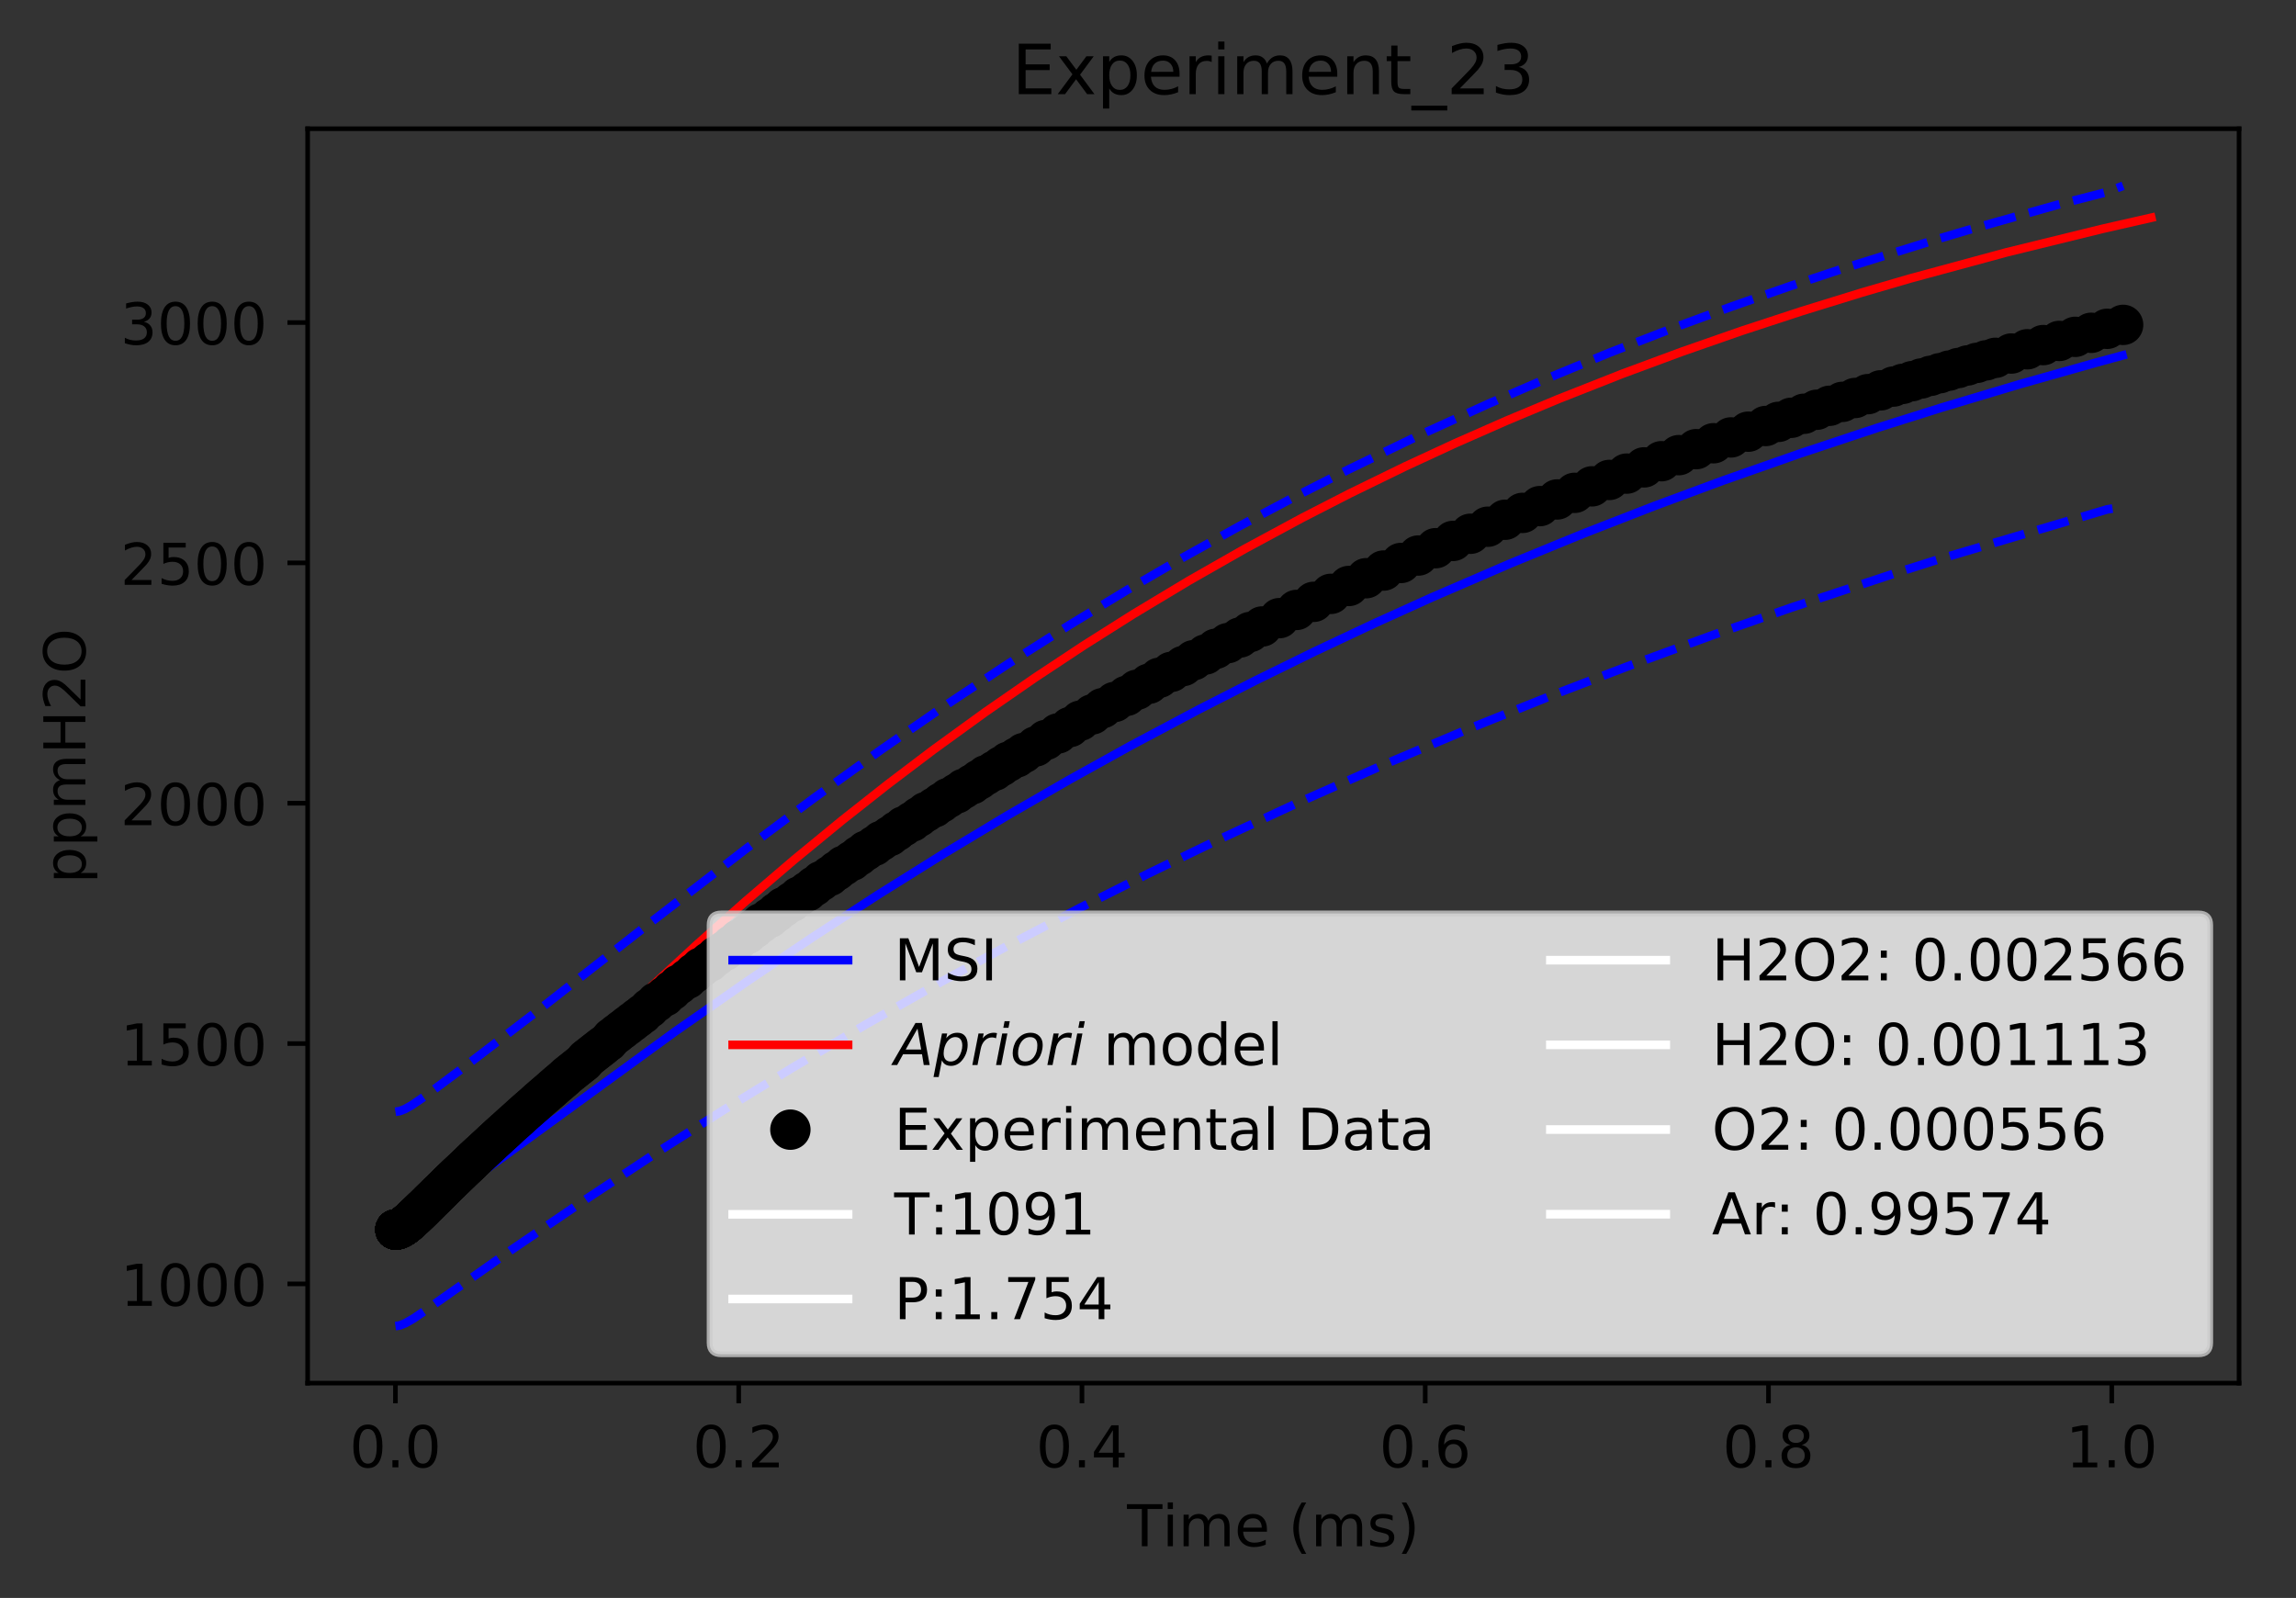 <?xml version="1.0" encoding="utf-8" standalone="no"?>
<!DOCTYPE svg PUBLIC "-//W3C//DTD SVG 1.1//EN"
  "http://www.w3.org/Graphics/SVG/1.1/DTD/svg11.dtd">
<!-- Created with matplotlib (http://matplotlib.org/) -->
<svg height="277pt" version="1.1" viewBox="0 0 398 277" width="398pt" xmlns="http://www.w3.org/2000/svg" xmlns:xlink="http://www.w3.org/1999/xlink">
 <rect x="0" y="0" width="398" height="277" fill="#333333" stroke="none"/>
 <defs>
  <style type="text/css">
*{stroke-linecap:butt;stroke-linejoin:round;}
  </style>
 </defs>
 <g id="figure_1">
  <g id="patch_1">
   <path d="M 0 277.314 
L 398.828 277.314 
L 398.828 0 
L 0 0 
z
" style="fill:none;"/>
  </g>
  <g id="axes_1">
   <g id="patch_2">
    <path d="M 53.328 239.758 
L 388.128 239.758 
L 388.128 22.318 
L 53.328 22.318 
z
" style="fill:none;"/>
   </g>
   <g id="matplotlib.axis_1">
    <g id="xtick_1">
     <g id="line2d_1">
      <defs>
       <path d="M 0 0 
L 0 3.5 
" id="m86d772b986" style="stroke:#000000;stroke-width:0.8;"/>
      </defs>
      <g>
       <use style="stroke:#000000;stroke-width:0.8;" x="68.546" xlink:href="#m86d772b986" y="239.758"/>
      </g>
     </g>
     <g id="text_1">
      <!-- 0.0 -->
      <defs>
       <path d="M 31.781 66.406 
Q 24.172 66.406 20.328 58.906 
Q 16.5 51.422 16.5 36.375 
Q 16.5 21.391 20.328 13.891 
Q 24.172 6.391 31.781 6.391 
Q 39.453 6.391 43.281 13.891 
Q 47.125 21.391 47.125 36.375 
Q 47.125 51.422 43.281 58.906 
Q 39.453 66.406 31.781 66.406 
z
M 31.781 74.219 
Q 44.047 74.219 50.516 64.516 
Q 56.984 54.828 56.984 36.375 
Q 56.984 17.969 50.516 8.266 
Q 44.047 -1.422 31.781 -1.422 
Q 19.531 -1.422 13.062 8.266 
Q 6.594 17.969 6.594 36.375 
Q 6.594 54.828 13.062 64.516 
Q 19.531 74.219 31.781 74.219 
z
" id="DejaVuSans-30"/>
       <path d="M 10.688 12.406 
L 21 12.406 
L 21 0 
L 10.688 0 
z
" id="DejaVuSans-2e"/>
      </defs>
      <g transform="translate(60.595 254.357)scale(0.1 -0.1)">
       <use xlink:href="#DejaVuSans-30"/>
       <use x="63.623" xlink:href="#DejaVuSans-2e"/>
       <use x="95.41" xlink:href="#DejaVuSans-30"/>
      </g>
     </g>
    </g>
    <g id="xtick_2">
     <g id="line2d_2">
      <g>
       <use style="stroke:#000000;stroke-width:0.8;" x="128.049" xlink:href="#m86d772b986" y="239.758"/>
      </g>
     </g>
     <g id="text_2">
      <!-- 0.2 -->
      <defs>
       <path d="M 19.188 8.297 
L 53.609 8.297 
L 53.609 0 
L 7.328 0 
L 7.328 8.297 
Q 12.938 14.109 22.625 23.891 
Q 32.328 33.688 34.812 36.531 
Q 39.547 41.844 41.422 45.531 
Q 43.312 49.219 43.312 52.781 
Q 43.312 58.594 39.234 62.25 
Q 35.156 65.922 28.609 65.922 
Q 23.969 65.922 18.812 64.312 
Q 13.672 62.703 7.812 59.422 
L 7.812 69.391 
Q 13.766 71.781 18.938 73 
Q 24.125 74.219 28.422 74.219 
Q 39.75 74.219 46.484 68.547 
Q 53.219 62.891 53.219 53.422 
Q 53.219 48.922 51.531 44.891 
Q 49.859 40.875 45.406 35.406 
Q 44.188 33.984 37.641 27.219 
Q 31.109 20.453 19.188 8.297 
z
" id="DejaVuSans-32"/>
      </defs>
      <g transform="translate(120.098 254.357)scale(0.1 -0.1)">
       <use xlink:href="#DejaVuSans-30"/>
       <use x="63.623" xlink:href="#DejaVuSans-2e"/>
       <use x="95.41" xlink:href="#DejaVuSans-32"/>
      </g>
     </g>
    </g>
    <g id="xtick_3">
     <g id="line2d_3">
      <g>
       <use style="stroke:#000000;stroke-width:0.8;" x="187.552" xlink:href="#m86d772b986" y="239.758"/>
      </g>
     </g>
     <g id="text_3">
      <!-- 0.4 -->
      <defs>
       <path d="M 37.797 64.312 
L 12.891 25.391 
L 37.797 25.391 
z
M 35.203 72.906 
L 47.609 72.906 
L 47.609 25.391 
L 58.016 25.391 
L 58.016 17.188 
L 47.609 17.188 
L 47.609 0 
L 37.797 0 
L 37.797 17.188 
L 4.891 17.188 
L 4.891 26.703 
z
" id="DejaVuSans-34"/>
      </defs>
      <g transform="translate(179.6 254.357)scale(0.1 -0.1)">
       <use xlink:href="#DejaVuSans-30"/>
       <use x="63.623" xlink:href="#DejaVuSans-2e"/>
       <use x="95.41" xlink:href="#DejaVuSans-34"/>
      </g>
     </g>
    </g>
    <g id="xtick_4">
     <g id="line2d_4">
      <g>
       <use style="stroke:#000000;stroke-width:0.8;" x="247.055" xlink:href="#m86d772b986" y="239.758"/>
      </g>
     </g>
     <g id="text_4">
      <!-- 0.6 -->
      <defs>
       <path d="M 33.016 40.375 
Q 26.375 40.375 22.484 35.828 
Q 18.609 31.297 18.609 23.391 
Q 18.609 15.531 22.484 10.953 
Q 26.375 6.391 33.016 6.391 
Q 39.656 6.391 43.531 10.953 
Q 47.406 15.531 47.406 23.391 
Q 47.406 31.297 43.531 35.828 
Q 39.656 40.375 33.016 40.375 
z
M 52.594 71.297 
L 52.594 62.312 
Q 48.875 64.062 45.094 64.984 
Q 41.312 65.922 37.594 65.922 
Q 27.828 65.922 22.672 59.328 
Q 17.531 52.734 16.797 39.406 
Q 19.672 43.656 24.016 45.922 
Q 28.375 48.188 33.594 48.188 
Q 44.578 48.188 50.953 41.516 
Q 57.328 34.859 57.328 23.391 
Q 57.328 12.156 50.688 5.359 
Q 44.047 -1.422 33.016 -1.422 
Q 20.359 -1.422 13.672 8.266 
Q 6.984 17.969 6.984 36.375 
Q 6.984 53.656 15.188 63.938 
Q 23.391 74.219 37.203 74.219 
Q 40.922 74.219 44.703 73.484 
Q 48.484 72.75 52.594 71.297 
z
" id="DejaVuSans-36"/>
      </defs>
      <g transform="translate(239.103 254.357)scale(0.1 -0.1)">
       <use xlink:href="#DejaVuSans-30"/>
       <use x="63.623" xlink:href="#DejaVuSans-2e"/>
       <use x="95.41" xlink:href="#DejaVuSans-36"/>
      </g>
     </g>
    </g>
    <g id="xtick_5">
     <g id="line2d_5">
      <g>
       <use style="stroke:#000000;stroke-width:0.8;" x="306.558" xlink:href="#m86d772b986" y="239.758"/>
      </g>
     </g>
     <g id="text_5">
      <!-- 0.8 -->
      <defs>
       <path d="M 31.781 34.625 
Q 24.75 34.625 20.719 30.859 
Q 16.703 27.094 16.703 20.516 
Q 16.703 13.922 20.719 10.156 
Q 24.75 6.391 31.781 6.391 
Q 38.812 6.391 42.859 10.172 
Q 46.922 13.969 46.922 20.516 
Q 46.922 27.094 42.891 30.859 
Q 38.875 34.625 31.781 34.625 
z
M 21.922 38.812 
Q 15.578 40.375 12.031 44.719 
Q 8.5 49.078 8.5 55.328 
Q 8.5 64.062 14.719 69.141 
Q 20.953 74.219 31.781 74.219 
Q 42.672 74.219 48.875 69.141 
Q 55.078 64.062 55.078 55.328 
Q 55.078 49.078 51.531 44.719 
Q 48 40.375 41.703 38.812 
Q 48.828 37.156 52.797 32.312 
Q 56.781 27.484 56.781 20.516 
Q 56.781 9.906 50.312 4.234 
Q 43.844 -1.422 31.781 -1.422 
Q 19.734 -1.422 13.25 4.234 
Q 6.781 9.906 6.781 20.516 
Q 6.781 27.484 10.781 32.312 
Q 14.797 37.156 21.922 38.812 
z
M 18.312 54.391 
Q 18.312 48.734 21.844 45.562 
Q 25.391 42.391 31.781 42.391 
Q 38.141 42.391 41.719 45.562 
Q 45.312 48.734 45.312 54.391 
Q 45.312 60.062 41.719 63.234 
Q 38.141 66.406 31.781 66.406 
Q 25.391 66.406 21.844 63.234 
Q 18.312 60.062 18.312 54.391 
z
" id="DejaVuSans-38"/>
      </defs>
      <g transform="translate(298.606 254.357)scale(0.1 -0.1)">
       <use xlink:href="#DejaVuSans-30"/>
       <use x="63.623" xlink:href="#DejaVuSans-2e"/>
       <use x="95.41" xlink:href="#DejaVuSans-38"/>
      </g>
     </g>
    </g>
    <g id="xtick_6">
     <g id="line2d_6">
      <g>
       <use style="stroke:#000000;stroke-width:0.8;" x="366.061" xlink:href="#m86d772b986" y="239.758"/>
      </g>
     </g>
     <g id="text_6">
      <!-- 1.0 -->
      <defs>
       <path d="M 12.406 8.297 
L 28.516 8.297 
L 28.516 63.922 
L 10.984 60.406 
L 10.984 69.391 
L 28.422 72.906 
L 38.281 72.906 
L 38.281 8.297 
L 54.391 8.297 
L 54.391 0 
L 12.406 0 
z
" id="DejaVuSans-31"/>
      </defs>
      <g transform="translate(358.109 254.357)scale(0.1 -0.1)">
       <use xlink:href="#DejaVuSans-31"/>
       <use x="63.623" xlink:href="#DejaVuSans-2e"/>
       <use x="95.41" xlink:href="#DejaVuSans-30"/>
      </g>
     </g>
    </g>
    <g id="text_7">
     <!-- Time (ms) -->
     <defs>
      <path d="M -0.297 72.906 
L 61.375 72.906 
L 61.375 64.594 
L 35.5 64.594 
L 35.5 0 
L 25.594 0 
L 25.594 64.594 
L -0.297 64.594 
z
" id="DejaVuSans-54"/>
      <path d="M 9.422 54.688 
L 18.406 54.688 
L 18.406 0 
L 9.422 0 
z
M 9.422 75.984 
L 18.406 75.984 
L 18.406 64.594 
L 9.422 64.594 
z
" id="DejaVuSans-69"/>
      <path d="M 52 44.188 
Q 55.375 50.25 60.062 53.125 
Q 64.75 56 71.094 56 
Q 79.641 56 84.281 50.016 
Q 88.922 44.047 88.922 33.016 
L 88.922 0 
L 79.891 0 
L 79.891 32.719 
Q 79.891 40.578 77.094 44.375 
Q 74.312 48.188 68.609 48.188 
Q 61.625 48.188 57.562 43.547 
Q 53.516 38.922 53.516 30.906 
L 53.516 0 
L 44.484 0 
L 44.484 32.719 
Q 44.484 40.625 41.703 44.406 
Q 38.922 48.188 33.109 48.188 
Q 26.219 48.188 22.156 43.531 
Q 18.109 38.875 18.109 30.906 
L 18.109 0 
L 9.078 0 
L 9.078 54.688 
L 18.109 54.688 
L 18.109 46.188 
Q 21.188 51.219 25.484 53.609 
Q 29.781 56 35.688 56 
Q 41.656 56 45.828 52.969 
Q 50 49.953 52 44.188 
z
" id="DejaVuSans-6d"/>
      <path d="M 56.203 29.594 
L 56.203 25.203 
L 14.891 25.203 
Q 15.484 15.922 20.484 11.062 
Q 25.484 6.203 34.422 6.203 
Q 39.594 6.203 44.453 7.469 
Q 49.312 8.734 54.109 11.281 
L 54.109 2.781 
Q 49.266 0.734 44.188 -0.344 
Q 39.109 -1.422 33.891 -1.422 
Q 20.797 -1.422 13.156 6.188 
Q 5.516 13.812 5.516 26.812 
Q 5.516 40.234 12.766 48.109 
Q 20.016 56 32.328 56 
Q 43.359 56 49.781 48.891 
Q 56.203 41.797 56.203 29.594 
z
M 47.219 32.234 
Q 47.125 39.594 43.094 43.984 
Q 39.062 48.391 32.422 48.391 
Q 24.906 48.391 20.391 44.141 
Q 15.875 39.891 15.188 32.172 
z
" id="DejaVuSans-65"/>
      <path id="DejaVuSans-20"/>
      <path d="M 31 75.875 
Q 24.469 64.656 21.281 53.656 
Q 18.109 42.672 18.109 31.391 
Q 18.109 20.125 21.312 9.062 
Q 24.516 -2 31 -13.188 
L 23.188 -13.188 
Q 15.875 -1.703 12.234 9.375 
Q 8.594 20.453 8.594 31.391 
Q 8.594 42.281 12.203 53.312 
Q 15.828 64.359 23.188 75.875 
z
" id="DejaVuSans-28"/>
      <path d="M 44.281 53.078 
L 44.281 44.578 
Q 40.484 46.531 36.375 47.5 
Q 32.281 48.484 27.875 48.484 
Q 21.188 48.484 17.844 46.438 
Q 14.5 44.391 14.5 40.281 
Q 14.5 37.156 16.891 35.375 
Q 19.281 33.594 26.516 31.984 
L 29.594 31.297 
Q 39.156 29.25 43.188 25.516 
Q 47.219 21.781 47.219 15.094 
Q 47.219 7.469 41.188 3.016 
Q 35.156 -1.422 24.609 -1.422 
Q 20.219 -1.422 15.453 -0.562 
Q 10.688 0.297 5.422 2 
L 5.422 11.281 
Q 10.406 8.688 15.234 7.391 
Q 20.062 6.109 24.812 6.109 
Q 31.156 6.109 34.562 8.281 
Q 37.984 10.453 37.984 14.406 
Q 37.984 18.062 35.516 20.016 
Q 33.062 21.969 24.703 23.781 
L 21.578 24.516 
Q 13.234 26.266 9.516 29.906 
Q 5.812 33.547 5.812 39.891 
Q 5.812 47.609 11.281 51.797 
Q 16.75 56 26.812 56 
Q 31.781 56 36.172 55.266 
Q 40.578 54.547 44.281 53.078 
z
" id="DejaVuSans-73"/>
      <path d="M 8.016 75.875 
L 15.828 75.875 
Q 23.141 64.359 26.781 53.312 
Q 30.422 42.281 30.422 31.391 
Q 30.422 20.453 26.781 9.375 
Q 23.141 -1.703 15.828 -13.188 
L 8.016 -13.188 
Q 14.5 -2 17.703 9.062 
Q 20.906 20.125 20.906 31.391 
Q 20.906 42.672 17.703 53.656 
Q 14.5 64.656 8.016 75.875 
z
" id="DejaVuSans-29"/>
     </defs>
     <g transform="translate(195.375 268.035)scale(0.1 -0.1)">
      <use xlink:href="#DejaVuSans-54"/>
      <use x="61.037" xlink:href="#DejaVuSans-69"/>
      <use x="88.82" xlink:href="#DejaVuSans-6d"/>
      <use x="186.232" xlink:href="#DejaVuSans-65"/>
      <use x="247.756" xlink:href="#DejaVuSans-20"/>
      <use x="279.543" xlink:href="#DejaVuSans-28"/>
      <use x="318.557" xlink:href="#DejaVuSans-6d"/>
      <use x="415.969" xlink:href="#DejaVuSans-73"/>
      <use x="468.068" xlink:href="#DejaVuSans-29"/>
     </g>
    </g>
   </g>
   <g id="matplotlib.axis_2">
    <g id="ytick_1">
     <g id="line2d_7">
      <defs>
       <path d="M 0 0 
L -3.5 0 
" id="m2efcc7d4ef" style="stroke:#000000;stroke-width:0.8;"/>
      </defs>
      <g>
       <use style="stroke:#000000;stroke-width:0.8;" x="53.328" xlink:href="#m2efcc7d4ef" y="222.557"/>
      </g>
     </g>
     <g id="text_8">
      <!-- 1000 -->
      <g transform="translate(20.878 226.356)scale(0.1 -0.1)">
       <use xlink:href="#DejaVuSans-31"/>
       <use x="63.623" xlink:href="#DejaVuSans-30"/>
       <use x="127.246" xlink:href="#DejaVuSans-30"/>
       <use x="190.869" xlink:href="#DejaVuSans-30"/>
      </g>
     </g>
    </g>
    <g id="ytick_2">
     <g id="line2d_8">
      <g>
       <use style="stroke:#000000;stroke-width:0.8;" x="53.328" xlink:href="#m2efcc7d4ef" y="180.896"/>
      </g>
     </g>
     <g id="text_9">
      <!-- 1500 -->
      <defs>
       <path d="M 10.797 72.906 
L 49.516 72.906 
L 49.516 64.594 
L 19.828 64.594 
L 19.828 46.734 
Q 21.969 47.469 24.109 47.828 
Q 26.266 48.188 28.422 48.188 
Q 40.625 48.188 47.75 41.5 
Q 54.891 34.812 54.891 23.391 
Q 54.891 11.625 47.562 5.094 
Q 40.234 -1.422 26.906 -1.422 
Q 22.312 -1.422 17.547 -0.641 
Q 12.797 0.141 7.719 1.703 
L 7.719 11.625 
Q 12.109 9.234 16.797 8.062 
Q 21.484 6.891 26.703 6.891 
Q 35.156 6.891 40.078 11.328 
Q 45.016 15.766 45.016 23.391 
Q 45.016 31 40.078 35.438 
Q 35.156 39.891 26.703 39.891 
Q 22.75 39.891 18.812 39.016 
Q 14.891 38.141 10.797 36.281 
z
" id="DejaVuSans-35"/>
      </defs>
      <g transform="translate(20.878 184.695)scale(0.1 -0.1)">
       <use xlink:href="#DejaVuSans-31"/>
       <use x="63.623" xlink:href="#DejaVuSans-35"/>
       <use x="127.246" xlink:href="#DejaVuSans-30"/>
       <use x="190.869" xlink:href="#DejaVuSans-30"/>
      </g>
     </g>
    </g>
    <g id="ytick_3">
     <g id="line2d_9">
      <g>
       <use style="stroke:#000000;stroke-width:0.8;" x="53.328" xlink:href="#m2efcc7d4ef" y="139.236"/>
      </g>
     </g>
     <g id="text_10">
      <!-- 2000 -->
      <g transform="translate(20.878 143.035)scale(0.1 -0.1)">
       <use xlink:href="#DejaVuSans-32"/>
       <use x="63.623" xlink:href="#DejaVuSans-30"/>
       <use x="127.246" xlink:href="#DejaVuSans-30"/>
       <use x="190.869" xlink:href="#DejaVuSans-30"/>
      </g>
     </g>
    </g>
    <g id="ytick_4">
     <g id="line2d_10">
      <g>
       <use style="stroke:#000000;stroke-width:0.8;" x="53.328" xlink:href="#m2efcc7d4ef" y="97.575"/>
      </g>
     </g>
     <g id="text_11">
      <!-- 2500 -->
      <g transform="translate(20.878 101.374)scale(0.1 -0.1)">
       <use xlink:href="#DejaVuSans-32"/>
       <use x="63.623" xlink:href="#DejaVuSans-35"/>
       <use x="127.246" xlink:href="#DejaVuSans-30"/>
       <use x="190.869" xlink:href="#DejaVuSans-30"/>
      </g>
     </g>
    </g>
    <g id="ytick_5">
     <g id="line2d_11">
      <g>
       <use style="stroke:#000000;stroke-width:0.8;" x="53.328" xlink:href="#m2efcc7d4ef" y="55.914"/>
      </g>
     </g>
     <g id="text_12">
      <!-- 3000 -->
      <defs>
       <path d="M 40.578 39.312 
Q 47.656 37.797 51.625 33 
Q 55.609 28.219 55.609 21.188 
Q 55.609 10.406 48.188 4.484 
Q 40.766 -1.422 27.094 -1.422 
Q 22.516 -1.422 17.656 -0.516 
Q 12.797 0.391 7.625 2.203 
L 7.625 11.719 
Q 11.719 9.328 16.594 8.109 
Q 21.484 6.891 26.812 6.891 
Q 36.078 6.891 40.938 10.547 
Q 45.797 14.203 45.797 21.188 
Q 45.797 27.641 41.281 31.266 
Q 36.766 34.906 28.719 34.906 
L 20.219 34.906 
L 20.219 43.016 
L 29.109 43.016 
Q 36.375 43.016 40.234 45.922 
Q 44.094 48.828 44.094 54.297 
Q 44.094 59.906 40.109 62.906 
Q 36.141 65.922 28.719 65.922 
Q 24.656 65.922 20.016 65.031 
Q 15.375 64.156 9.812 62.312 
L 9.812 71.094 
Q 15.438 72.656 20.344 73.438 
Q 25.25 74.219 29.594 74.219 
Q 40.828 74.219 47.359 69.109 
Q 53.906 64.016 53.906 55.328 
Q 53.906 49.266 50.438 45.094 
Q 46.969 40.922 40.578 39.312 
z
" id="DejaVuSans-33"/>
      </defs>
      <g transform="translate(20.878 59.713)scale(0.1 -0.1)">
       <use xlink:href="#DejaVuSans-33"/>
       <use x="63.623" xlink:href="#DejaVuSans-30"/>
       <use x="127.246" xlink:href="#DejaVuSans-30"/>
       <use x="190.869" xlink:href="#DejaVuSans-30"/>
      </g>
     </g>
    </g>
    <g id="text_13">
     <!-- ppmH2O -->
     <defs>
      <path d="M 18.109 8.203 
L 18.109 -20.797 
L 9.078 -20.797 
L 9.078 54.688 
L 18.109 54.688 
L 18.109 46.391 
Q 20.953 51.266 25.266 53.625 
Q 29.594 56 35.594 56 
Q 45.562 56 51.781 48.094 
Q 58.016 40.188 58.016 27.297 
Q 58.016 14.406 51.781 6.484 
Q 45.562 -1.422 35.594 -1.422 
Q 29.594 -1.422 25.266 0.953 
Q 20.953 3.328 18.109 8.203 
z
M 48.688 27.297 
Q 48.688 37.203 44.609 42.844 
Q 40.531 48.484 33.406 48.484 
Q 26.266 48.484 22.188 42.844 
Q 18.109 37.203 18.109 27.297 
Q 18.109 17.391 22.188 11.75 
Q 26.266 6.109 33.406 6.109 
Q 40.531 6.109 44.609 11.75 
Q 48.688 17.391 48.688 27.297 
z
" id="DejaVuSans-70"/>
      <path d="M 9.812 72.906 
L 19.672 72.906 
L 19.672 43.016 
L 55.516 43.016 
L 55.516 72.906 
L 65.375 72.906 
L 65.375 0 
L 55.516 0 
L 55.516 34.719 
L 19.672 34.719 
L 19.672 0 
L 9.812 0 
z
" id="DejaVuSans-48"/>
      <path d="M 39.406 66.219 
Q 28.656 66.219 22.328 58.203 
Q 16.016 50.203 16.016 36.375 
Q 16.016 22.609 22.328 14.594 
Q 28.656 6.594 39.406 6.594 
Q 50.141 6.594 56.422 14.594 
Q 62.703 22.609 62.703 36.375 
Q 62.703 50.203 56.422 58.203 
Q 50.141 66.219 39.406 66.219 
z
M 39.406 74.219 
Q 54.734 74.219 63.906 63.938 
Q 73.094 53.656 73.094 36.375 
Q 73.094 19.141 63.906 8.859 
Q 54.734 -1.422 39.406 -1.422 
Q 24.031 -1.422 14.812 8.828 
Q 5.609 19.094 5.609 36.375 
Q 5.609 53.656 14.812 63.938 
Q 24.031 74.219 39.406 74.219 
z
" id="DejaVuSans-4f"/>
     </defs>
     <g transform="translate(14.798 153.134)rotate(-90)scale(0.1 -0.1)">
      <use xlink:href="#DejaVuSans-70"/>
      <use x="63.477" xlink:href="#DejaVuSans-70"/>
      <use x="126.953" xlink:href="#DejaVuSans-6d"/>
      <use x="224.365" xlink:href="#DejaVuSans-48"/>
      <use x="299.561" xlink:href="#DejaVuSans-32"/>
      <use x="363.184" xlink:href="#DejaVuSans-4f"/>
     </g>
    </g>
   </g>
   <g id="line2d_12">
    <path clip-path="url(#p555e25725f)" d="M 68.546 213.139 
L 69.242 213.038 
L 70.216 212.654 
L 71.64 211.822 
L 74.257 209.985 
L 117.048 178.806 
L 129.602 170.057 
L 140.901 162.446 
L 152.199 155.106 
L 163.498 148.044 
L 174.747 141.288 
L 185.329 135.182 
L 196.034 129.243 
L 207.822 122.977 
L 217.665 117.956 
L 227.849 112.96 
L 238.034 108.16 
L 248.218 103.549 
L 261.797 97.686 
L 274.491 92.49 
L 286.862 87.678 
L 298.743 83.282 
L 311.945 78.645 
L 325.392 74.178 
L 336.594 70.646 
L 350.242 66.563 
L 363.502 62.818 
L 367.921 61.616 
L 367.921 61.616 
" style="fill:none;stroke:#0000ff;stroke-linecap:square;stroke-width:1.5;"/>
   </g>
   <g id="line2d_13">
    <path clip-path="url(#p555e25725f)" d="M 68.546 213.139 
L 69.266 213.04 
L 70.177 212.681 
L 71.278 212.004 
L 72.757 210.827 
L 75.042 208.687 
L 79.699 203.939 
L 92.061 191.317 
L 102.72 180.769 
L 112.467 171.442 
L 120.852 163.701 
L 129.238 156.239 
L 137.623 149.064 
L 146.008 142.175 
L 153.896 135.954 
L 161.801 129.965 
L 170.795 123.442 
L 179.366 117.508 
L 187.807 111.924 
L 196.504 106.429 
L 206.113 100.653 
L 215.722 95.175 
L 225.812 89.73 
L 233.959 85.552 
L 243.586 80.857 
L 252.324 76.813 
L 261.206 72.904 
L 270.088 69.19 
L 281.2 64.805 
L 291.58 60.957 
L 301.96 57.336 
L 312.34 53.93 
L 322.719 50.726 
L 331.084 48.284 
L 347.815 43.749 
L 364.545 39.645 
L 372.91 37.742 
L 372.91 37.742 
" style="fill:none;stroke:#ff0000;stroke-linecap:square;stroke-width:1.5;"/>
   </g>
   <g id="line2d_14">
    <defs>
     <path d="M 0 3 
C 0.796 3 1.559 2.684 2.121 2.121 
C 2.684 1.559 3 0.796 3 0 
C 3 -0.796 2.684 -1.559 2.121 -2.121 
C 1.559 -2.684 0.796 -3 0 -3 
C -0.796 -3 -1.559 -2.684 -2.121 -2.121 
C -2.684 -1.559 -3 -0.796 -3 0 
C -3 0.796 -2.684 1.559 -2.121 2.121 
C -1.559 2.684 -0.796 3 0 3 
z
" id="m2207ba7ecc" style="stroke:#000000;"/>
    </defs>
    <g clip-path="url(#p555e25725f)">
     <use style="stroke:#000000;" x="68.546" xlink:href="#m2207ba7ecc" y="213.139"/>
     <use style="stroke:#000000;" x="68.546" xlink:href="#m2207ba7ecc" y="213.139"/>
     <use style="stroke:#000000;" x="68.546" xlink:href="#m2207ba7ecc" y="213.139"/>
     <use style="stroke:#000000;" x="68.546" xlink:href="#m2207ba7ecc" y="213.139"/>
     <use style="stroke:#000000;" x="68.546" xlink:href="#m2207ba7ecc" y="213.139"/>
     <use style="stroke:#000000;" x="68.546" xlink:href="#m2207ba7ecc" y="213.139"/>
     <use style="stroke:#000000;" x="68.547" xlink:href="#m2207ba7ecc" y="213.139"/>
     <use style="stroke:#000000;" x="68.547" xlink:href="#m2207ba7ecc" y="213.139"/>
     <use style="stroke:#000000;" x="68.547" xlink:href="#m2207ba7ecc" y="213.139"/>
     <use style="stroke:#000000;" x="68.547" xlink:href="#m2207ba7ecc" y="213.139"/>
     <use style="stroke:#000000;" x="68.548" xlink:href="#m2207ba7ecc" y="213.139"/>
     <use style="stroke:#000000;" x="68.55" xlink:href="#m2207ba7ecc" y="213.139"/>
     <use style="stroke:#000000;" x="68.551" xlink:href="#m2207ba7ecc" y="213.139"/>
     <use style="stroke:#000000;" x="68.552" xlink:href="#m2207ba7ecc" y="213.139"/>
     <use style="stroke:#000000;" x="68.553" xlink:href="#m2207ba7ecc" y="213.139"/>
     <use style="stroke:#000000;" x="68.554" xlink:href="#m2207ba7ecc" y="213.139"/>
     <use style="stroke:#000000;" x="68.555" xlink:href="#m2207ba7ecc" y="213.139"/>
     <use style="stroke:#000000;" x="68.557" xlink:href="#m2207ba7ecc" y="213.139"/>
     <use style="stroke:#000000;" x="68.559" xlink:href="#m2207ba7ecc" y="213.139"/>
     <use style="stroke:#000000;" x="68.561" xlink:href="#m2207ba7ecc" y="213.139"/>
     <use style="stroke:#000000;" x="68.563" xlink:href="#m2207ba7ecc" y="213.139"/>
     <use style="stroke:#000000;" x="68.565" xlink:href="#m2207ba7ecc" y="213.139"/>
     <use style="stroke:#000000;" x="68.569" xlink:href="#m2207ba7ecc" y="213.139"/>
     <use style="stroke:#000000;" x="68.575" xlink:href="#m2207ba7ecc" y="213.139"/>
     <use style="stroke:#000000;" x="68.582" xlink:href="#m2207ba7ecc" y="213.139"/>
     <use style="stroke:#000000;" x="68.588" xlink:href="#m2207ba7ecc" y="213.138"/>
     <use style="stroke:#000000;" x="68.595" xlink:href="#m2207ba7ecc" y="213.138"/>
     <use style="stroke:#000000;" x="68.605" xlink:href="#m2207ba7ecc" y="213.138"/>
     <use style="stroke:#000000;" x="68.615" xlink:href="#m2207ba7ecc" y="213.137"/>
     <use style="stroke:#000000;" x="68.625" xlink:href="#m2207ba7ecc" y="213.137"/>
     <use style="stroke:#000000;" x="68.635" xlink:href="#m2207ba7ecc" y="213.136"/>
     <use style="stroke:#000000;" x="68.645" xlink:href="#m2207ba7ecc" y="213.135"/>
     <use style="stroke:#000000;" x="68.655" xlink:href="#m2207ba7ecc" y="213.134"/>
     <use style="stroke:#000000;" x="68.665" xlink:href="#m2207ba7ecc" y="213.133"/>
     <use style="stroke:#000000;" x="68.681" xlink:href="#m2207ba7ecc" y="213.132"/>
     <use style="stroke:#000000;" x="68.705" xlink:href="#m2207ba7ecc" y="213.129"/>
     <use style="stroke:#000000;" x="68.73" xlink:href="#m2207ba7ecc" y="213.126"/>
     <use style="stroke:#000000;" x="68.755" xlink:href="#m2207ba7ecc" y="213.122"/>
     <use style="stroke:#000000;" x="68.779" xlink:href="#m2207ba7ecc" y="213.118"/>
     <use style="stroke:#000000;" x="68.804" xlink:href="#m2207ba7ecc" y="213.113"/>
     <use style="stroke:#000000;" x="68.828" xlink:href="#m2207ba7ecc" y="213.108"/>
     <use style="stroke:#000000;" x="68.853" xlink:href="#m2207ba7ecc" y="213.103"/>
     <use style="stroke:#000000;" x="68.877" xlink:href="#m2207ba7ecc" y="213.097"/>
     <use style="stroke:#000000;" x="68.9" xlink:href="#m2207ba7ecc" y="213.091"/>
     <use style="stroke:#000000;" x="68.93" xlink:href="#m2207ba7ecc" y="213.083"/>
     <use style="stroke:#000000;" x="68.96" xlink:href="#m2207ba7ecc" y="213.075"/>
     <use style="stroke:#000000;" x="68.99" xlink:href="#m2207ba7ecc" y="213.066"/>
     <use style="stroke:#000000;" x="69.019" xlink:href="#m2207ba7ecc" y="213.057"/>
     <use style="stroke:#000000;" x="69.049" xlink:href="#m2207ba7ecc" y="213.047"/>
     <use style="stroke:#000000;" x="69.079" xlink:href="#m2207ba7ecc" y="213.037"/>
     <use style="stroke:#000000;" x="69.123" xlink:href="#m2207ba7ecc" y="213.02"/>
     <use style="stroke:#000000;" x="69.168" xlink:href="#m2207ba7ecc" y="213.002"/>
     <use style="stroke:#000000;" x="69.213" xlink:href="#m2207ba7ecc" y="212.982"/>
     <use style="stroke:#000000;" x="69.26" xlink:href="#m2207ba7ecc" y="212.962"/>
     <use style="stroke:#000000;" x="69.305" xlink:href="#m2207ba7ecc" y="212.942"/>
     <use style="stroke:#000000;" x="69.35" xlink:href="#m2207ba7ecc" y="212.919"/>
     <use style="stroke:#000000;" x="69.394" xlink:href="#m2207ba7ecc" y="212.897"/>
     <use style="stroke:#000000;" x="69.442" xlink:href="#m2207ba7ecc" y="212.873"/>
     <use style="stroke:#000000;" x="69.486" xlink:href="#m2207ba7ecc" y="212.848"/>
     <use style="stroke:#000000;" x="69.531" xlink:href="#m2207ba7ecc" y="212.823"/>
     <use style="stroke:#000000;" x="69.576" xlink:href="#m2207ba7ecc" y="212.797"/>
     <use style="stroke:#000000;" x="69.623" xlink:href="#m2207ba7ecc" y="212.77"/>
     <use style="stroke:#000000;" x="69.668" xlink:href="#m2207ba7ecc" y="212.742"/>
     <use style="stroke:#000000;" x="69.713" xlink:href="#m2207ba7ecc" y="212.714"/>
     <use style="stroke:#000000;" x="69.757" xlink:href="#m2207ba7ecc" y="212.686"/>
     <use style="stroke:#000000;" x="69.805" xlink:href="#m2207ba7ecc" y="212.656"/>
     <use style="stroke:#000000;" x="69.849" xlink:href="#m2207ba7ecc" y="212.626"/>
     <use style="stroke:#000000;" x="69.894" xlink:href="#m2207ba7ecc" y="212.595"/>
     <use style="stroke:#000000;" x="69.939" xlink:href="#m2207ba7ecc" y="212.564"/>
     <use style="stroke:#000000;" x="69.986" xlink:href="#m2207ba7ecc" y="212.532"/>
     <use style="stroke:#000000;" x="70.031" xlink:href="#m2207ba7ecc" y="212.5"/>
     <use style="stroke:#000000;" x="70.076" xlink:href="#m2207ba7ecc" y="212.467"/>
     <use style="stroke:#000000;" x="70.12" xlink:href="#m2207ba7ecc" y="212.433"/>
     <use style="stroke:#000000;" x="70.168" xlink:href="#m2207ba7ecc" y="212.4"/>
     <use style="stroke:#000000;" x="70.212" xlink:href="#m2207ba7ecc" y="212.366"/>
     <use style="stroke:#000000;" x="70.257" xlink:href="#m2207ba7ecc" y="212.331"/>
     <use style="stroke:#000000;" x="70.302" xlink:href="#m2207ba7ecc" y="212.296"/>
     <use style="stroke:#000000;" x="70.349" xlink:href="#m2207ba7ecc" y="212.26"/>
     <use style="stroke:#000000;" x="70.394" xlink:href="#m2207ba7ecc" y="212.224"/>
     <use style="stroke:#000000;" x="70.438" xlink:href="#m2207ba7ecc" y="212.188"/>
     <use style="stroke:#000000;" x="70.483" xlink:href="#m2207ba7ecc" y="212.152"/>
     <use style="stroke:#000000;" x="70.531" xlink:href="#m2207ba7ecc" y="212.114"/>
     <use style="stroke:#000000;" x="70.575" xlink:href="#m2207ba7ecc" y="212.078"/>
     <use style="stroke:#000000;" x="70.62" xlink:href="#m2207ba7ecc" y="212.039"/>
     <use style="stroke:#000000;" x="70.665" xlink:href="#m2207ba7ecc" y="212.002"/>
     <use style="stroke:#000000;" x="70.712" xlink:href="#m2207ba7ecc" y="211.963"/>
     <use style="stroke:#000000;" x="70.757" xlink:href="#m2207ba7ecc" y="211.925"/>
     <use style="stroke:#000000;" x="70.825" xlink:href="#m2207ba7ecc" y="211.867"/>
     <use style="stroke:#000000;" x="70.894" xlink:href="#m2207ba7ecc" y="211.808"/>
     <use style="stroke:#000000;" x="70.962" xlink:href="#m2207ba7ecc" y="211.748"/>
     <use style="stroke:#000000;" x="71.031" xlink:href="#m2207ba7ecc" y="211.688"/>
     <use style="stroke:#000000;" x="71.099" xlink:href="#m2207ba7ecc" y="211.627"/>
     <use style="stroke:#000000;" x="71.167" xlink:href="#m2207ba7ecc" y="211.566"/>
     <use style="stroke:#000000;" x="71.236" xlink:href="#m2207ba7ecc" y="211.504"/>
     <use style="stroke:#000000;" x="71.304" xlink:href="#m2207ba7ecc" y="211.443"/>
     <use style="stroke:#000000;" x="71.37" xlink:href="#m2207ba7ecc" y="211.38"/>
     <use style="stroke:#000000;" x="71.438" xlink:href="#m2207ba7ecc" y="211.318"/>
     <use style="stroke:#000000;" x="71.507" xlink:href="#m2207ba7ecc" y="211.254"/>
     <use style="stroke:#000000;" x="71.581" xlink:href="#m2207ba7ecc" y="211.191"/>
     <use style="stroke:#000000;" x="71.64" xlink:href="#m2207ba7ecc" y="211.128"/>
     <use style="stroke:#000000;" x="71.7" xlink:href="#m2207ba7ecc" y="211.064"/>
     <use style="stroke:#000000;" x="71.789" xlink:href="#m2207ba7ecc" y="210.999"/>
     <use style="stroke:#000000;" x="71.849" xlink:href="#m2207ba7ecc" y="210.935"/>
     <use style="stroke:#000000;" x="71.908" xlink:href="#m2207ba7ecc" y="210.87"/>
     <use style="stroke:#000000;" x="71.997" xlink:href="#m2207ba7ecc" y="210.805"/>
     <use style="stroke:#000000;" x="72.057" xlink:href="#m2207ba7ecc" y="210.74"/>
     <use style="stroke:#000000;" x="72.116" xlink:href="#m2207ba7ecc" y="210.675"/>
     <use style="stroke:#000000;" x="72.176" xlink:href="#m2207ba7ecc" y="210.609"/>
     <use style="stroke:#000000;" x="72.265" xlink:href="#m2207ba7ecc" y="210.544"/>
     <use style="stroke:#000000;" x="72.325" xlink:href="#m2207ba7ecc" y="210.479"/>
     <use style="stroke:#000000;" x="72.384" xlink:href="#m2207ba7ecc" y="210.413"/>
     <use style="stroke:#000000;" x="72.473" xlink:href="#m2207ba7ecc" y="210.346"/>
     <use style="stroke:#000000;" x="72.533" xlink:href="#m2207ba7ecc" y="210.28"/>
     <use style="stroke:#000000;" x="72.593" xlink:href="#m2207ba7ecc" y="210.214"/>
     <use style="stroke:#000000;" x="72.682" xlink:href="#m2207ba7ecc" y="210.148"/>
     <use style="stroke:#000000;" x="72.741" xlink:href="#m2207ba7ecc" y="210.081"/>
     <use style="stroke:#000000;" x="72.801" xlink:href="#m2207ba7ecc" y="210.014"/>
     <use style="stroke:#000000;" x="72.86" xlink:href="#m2207ba7ecc" y="209.948"/>
     <use style="stroke:#000000;" x="72.95" xlink:href="#m2207ba7ecc" y="209.881"/>
     <use style="stroke:#000000;" x="73.009" xlink:href="#m2207ba7ecc" y="209.815"/>
     <use style="stroke:#000000;" x="73.069" xlink:href="#m2207ba7ecc" y="209.747"/>
     <use style="stroke:#000000;" x="73.158" xlink:href="#m2207ba7ecc" y="209.68"/>
     <use style="stroke:#000000;" x="73.217" xlink:href="#m2207ba7ecc" y="209.613"/>
     <use style="stroke:#000000;" x="73.277" xlink:href="#m2207ba7ecc" y="209.546"/>
     <use style="stroke:#000000;" x="73.366" xlink:href="#m2207ba7ecc" y="209.479"/>
     <use style="stroke:#000000;" x="73.426" xlink:href="#m2207ba7ecc" y="209.412"/>
     <use style="stroke:#000000;" x="73.515" xlink:href="#m2207ba7ecc" y="209.31"/>
     <use style="stroke:#000000;" x="73.634" xlink:href="#m2207ba7ecc" y="209.209"/>
     <use style="stroke:#000000;" x="73.723" xlink:href="#m2207ba7ecc" y="209.107"/>
     <use style="stroke:#000000;" x="73.842" xlink:href="#m2207ba7ecc" y="209.005"/>
     <use style="stroke:#000000;" x="73.931" xlink:href="#m2207ba7ecc" y="208.904"/>
     <use style="stroke:#000000;" x="74.05" xlink:href="#m2207ba7ecc" y="208.802"/>
     <use style="stroke:#000000;" x="74.14" xlink:href="#m2207ba7ecc" y="208.701"/>
     <use style="stroke:#000000;" x="74.259" xlink:href="#m2207ba7ecc" y="208.599"/>
     <use style="stroke:#000000;" x="74.348" xlink:href="#m2207ba7ecc" y="208.497"/>
     <use style="stroke:#000000;" x="74.437" xlink:href="#m2207ba7ecc" y="208.395"/>
     <use style="stroke:#000000;" x="74.556" xlink:href="#m2207ba7ecc" y="208.293"/>
     <use style="stroke:#000000;" x="74.645" xlink:href="#m2207ba7ecc" y="208.191"/>
     <use style="stroke:#000000;" x="74.764" xlink:href="#m2207ba7ecc" y="208.09"/>
     <use style="stroke:#000000;" x="74.854" xlink:href="#m2207ba7ecc" y="207.988"/>
     <use style="stroke:#000000;" x="74.973" xlink:href="#m2207ba7ecc" y="207.886"/>
     <use style="stroke:#000000;" x="75.062" xlink:href="#m2207ba7ecc" y="207.785"/>
     <use style="stroke:#000000;" x="75.181" xlink:href="#m2207ba7ecc" y="207.683"/>
     <use style="stroke:#000000;" x="75.27" xlink:href="#m2207ba7ecc" y="207.582"/>
     <use style="stroke:#000000;" x="75.389" xlink:href="#m2207ba7ecc" y="207.48"/>
     <use style="stroke:#000000;" x="75.478" xlink:href="#m2207ba7ecc" y="207.378"/>
     <use style="stroke:#000000;" x="75.597" xlink:href="#m2207ba7ecc" y="207.277"/>
     <use style="stroke:#000000;" x="75.687" xlink:href="#m2207ba7ecc" y="207.176"/>
     <use style="stroke:#000000;" x="75.776" xlink:href="#m2207ba7ecc" y="207.074"/>
     <use style="stroke:#000000;" x="75.895" xlink:href="#m2207ba7ecc" y="206.973"/>
     <use style="stroke:#000000;" x="75.984" xlink:href="#m2207ba7ecc" y="206.872"/>
     <use style="stroke:#000000;" x="76.103" xlink:href="#m2207ba7ecc" y="206.771"/>
     <use style="stroke:#000000;" x="76.192" xlink:href="#m2207ba7ecc" y="206.669"/>
     <use style="stroke:#000000;" x="76.311" xlink:href="#m2207ba7ecc" y="206.568"/>
     <use style="stroke:#000000;" x="76.401" xlink:href="#m2207ba7ecc" y="206.468"/>
     <use style="stroke:#000000;" x="76.52" xlink:href="#m2207ba7ecc" y="206.367"/>
     <use style="stroke:#000000;" x="76.668" xlink:href="#m2207ba7ecc" y="206.215"/>
     <use style="stroke:#000000;" x="76.817" xlink:href="#m2207ba7ecc" y="206.063"/>
     <use style="stroke:#000000;" x="76.966" xlink:href="#m2207ba7ecc" y="205.913"/>
     <use style="stroke:#000000;" x="77.144" xlink:href="#m2207ba7ecc" y="205.762"/>
     <use style="stroke:#000000;" x="77.293" xlink:href="#m2207ba7ecc" y="205.611"/>
     <use style="stroke:#000000;" x="77.442" xlink:href="#m2207ba7ecc" y="205.46"/>
     <use style="stroke:#000000;" x="77.591" xlink:href="#m2207ba7ecc" y="205.309"/>
     <use style="stroke:#000000;" x="77.739" xlink:href="#m2207ba7ecc" y="205.159"/>
     <use style="stroke:#000000;" x="77.918" xlink:href="#m2207ba7ecc" y="205.009"/>
     <use style="stroke:#000000;" x="78.067" xlink:href="#m2207ba7ecc" y="204.859"/>
     <use style="stroke:#000000;" x="78.216" xlink:href="#m2207ba7ecc" y="204.709"/>
     <use style="stroke:#000000;" x="78.364" xlink:href="#m2207ba7ecc" y="204.559"/>
     <use style="stroke:#000000;" x="78.513" xlink:href="#m2207ba7ecc" y="204.409"/>
     <use style="stroke:#000000;" x="78.692" xlink:href="#m2207ba7ecc" y="204.259"/>
     <use style="stroke:#000000;" x="78.84" xlink:href="#m2207ba7ecc" y="204.11"/>
     <use style="stroke:#000000;" x="78.989" xlink:href="#m2207ba7ecc" y="203.961"/>
     <use style="stroke:#000000;" x="79.138" xlink:href="#m2207ba7ecc" y="203.812"/>
     <use style="stroke:#000000;" x="79.287" xlink:href="#m2207ba7ecc" y="203.664"/>
     <use style="stroke:#000000;" x="79.465" xlink:href="#m2207ba7ecc" y="203.515"/>
     <use style="stroke:#000000;" x="79.614" xlink:href="#m2207ba7ecc" y="203.366"/>
     <use style="stroke:#000000;" x="79.763" xlink:href="#m2207ba7ecc" y="203.218"/>
     <use style="stroke:#000000;" x="80.001" xlink:href="#m2207ba7ecc" y="202.991"/>
     <use style="stroke:#000000;" x="80.239" xlink:href="#m2207ba7ecc" y="202.766"/>
     <use style="stroke:#000000;" x="80.477" xlink:href="#m2207ba7ecc" y="202.54"/>
     <use style="stroke:#000000;" x="80.715" xlink:href="#m2207ba7ecc" y="202.315"/>
     <use style="stroke:#000000;" x="80.953" xlink:href="#m2207ba7ecc" y="202.09"/>
     <use style="stroke:#000000;" x="81.191" xlink:href="#m2207ba7ecc" y="201.865"/>
     <use style="stroke:#000000;" x="81.429" xlink:href="#m2207ba7ecc" y="201.641"/>
     <use style="stroke:#000000;" x="81.667" xlink:href="#m2207ba7ecc" y="201.417"/>
     <use style="stroke:#000000;" x="81.875" xlink:href="#m2207ba7ecc" y="201.194"/>
     <use style="stroke:#000000;" x="82.113" xlink:href="#m2207ba7ecc" y="200.971"/>
     <use style="stroke:#000000;" x="82.351" xlink:href="#m2207ba7ecc" y="200.748"/>
     <use style="stroke:#000000;" x="82.589" xlink:href="#m2207ba7ecc" y="200.525"/>
     <use style="stroke:#000000;" x="82.827" xlink:href="#m2207ba7ecc" y="200.303"/>
     <use style="stroke:#000000;" x="83.065" xlink:href="#m2207ba7ecc" y="200.082"/>
     <use style="stroke:#000000;" x="83.303" xlink:href="#m2207ba7ecc" y="199.86"/>
     <use style="stroke:#000000;" x="83.69" xlink:href="#m2207ba7ecc" y="199.516"/>
     <use style="stroke:#000000;" x="84.047" xlink:href="#m2207ba7ecc" y="199.174"/>
     <use style="stroke:#000000;" x="84.404" xlink:href="#m2207ba7ecc" y="198.831"/>
     <use style="stroke:#000000;" x="84.791" xlink:href="#m2207ba7ecc" y="198.489"/>
     <use style="stroke:#000000;" x="85.148" xlink:href="#m2207ba7ecc" y="198.149"/>
     <use style="stroke:#000000;" x="85.505" xlink:href="#m2207ba7ecc" y="197.809"/>
     <use style="stroke:#000000;" x="85.891" xlink:href="#m2207ba7ecc" y="197.47"/>
     <use style="stroke:#000000;" x="86.248" xlink:href="#m2207ba7ecc" y="197.131"/>
     <use style="stroke:#000000;" x="86.605" xlink:href="#m2207ba7ecc" y="196.794"/>
     <use style="stroke:#000000;" x="86.992" xlink:href="#m2207ba7ecc" y="196.457"/>
     <use style="stroke:#000000;" x="87.349" xlink:href="#m2207ba7ecc" y="196.122"/>
     <use style="stroke:#000000;" x="87.736" xlink:href="#m2207ba7ecc" y="195.787"/>
     <use style="stroke:#000000;" x="88.271" xlink:href="#m2207ba7ecc" y="195.279"/>
     <use style="stroke:#000000;" x="88.837" xlink:href="#m2207ba7ecc" y="194.774"/>
     <use style="stroke:#000000;" x="89.402" xlink:href="#m2207ba7ecc" y="194.27"/>
     <use style="stroke:#000000;" x="89.967" xlink:href="#m2207ba7ecc" y="193.769"/>
     <use style="stroke:#000000;" x="90.503" xlink:href="#m2207ba7ecc" y="193.269"/>
     <use style="stroke:#000000;" x="91.068" xlink:href="#m2207ba7ecc" y="192.769"/>
     <use style="stroke:#000000;" x="91.633" xlink:href="#m2207ba7ecc" y="192.273"/>
     <use style="stroke:#000000;" x="92.199" xlink:href="#m2207ba7ecc" y="191.778"/>
     <use style="stroke:#000000;" x="92.764" xlink:href="#m2207ba7ecc" y="191.285"/>
     <use style="stroke:#000000;" x="93.299" xlink:href="#m2207ba7ecc" y="190.792"/>
     <use style="stroke:#000000;" x="93.865" xlink:href="#m2207ba7ecc" y="190.302"/>
     <use style="stroke:#000000;" x="94.43" xlink:href="#m2207ba7ecc" y="189.813"/>
     <use style="stroke:#000000;" x="94.995" xlink:href="#m2207ba7ecc" y="189.327"/>
     <use style="stroke:#000000;" x="95.561" xlink:href="#m2207ba7ecc" y="188.841"/>
     <use style="stroke:#000000;" x="96.096" xlink:href="#m2207ba7ecc" y="188.357"/>
     <use style="stroke:#000000;" x="96.661" xlink:href="#m2207ba7ecc" y="187.874"/>
     <use style="stroke:#000000;" x="97.227" xlink:href="#m2207ba7ecc" y="187.394"/>
     <use style="stroke:#000000;" x="97.792" xlink:href="#m2207ba7ecc" y="186.914"/>
     <use style="stroke:#000000;" x="98.298" xlink:href="#m2207ba7ecc" y="186.436"/>
     <use style="stroke:#000000;" x="98.893" xlink:href="#m2207ba7ecc" y="185.96"/>
     <use style="stroke:#000000;" x="99.488" xlink:href="#m2207ba7ecc" y="185.486"/>
     <use style="stroke:#000000;" x="100.083" xlink:href="#m2207ba7ecc" y="185.012"/>
     <use style="stroke:#000000;" x="100.678" xlink:href="#m2207ba7ecc" y="184.54"/>
     <use style="stroke:#000000;" x="101.273" xlink:href="#m2207ba7ecc" y="184.069"/>
     <use style="stroke:#000000;" x="101.57" xlink:href="#m2207ba7ecc" y="183.6"/>
     <use style="stroke:#000000;" x="102.165" xlink:href="#m2207ba7ecc" y="183.133"/>
     <use style="stroke:#000000;" x="102.76" xlink:href="#m2207ba7ecc" y="182.666"/>
     <use style="stroke:#000000;" x="103.355" xlink:href="#m2207ba7ecc" y="182.201"/>
     <use style="stroke:#000000;" x="103.95" xlink:href="#m2207ba7ecc" y="181.738"/>
     <use style="stroke:#000000;" x="104.546" xlink:href="#m2207ba7ecc" y="181.275"/>
     <use style="stroke:#000000;" x="105.438" xlink:href="#m2207ba7ecc" y="180.58"/>
     <use style="stroke:#000000;" x="106.033" xlink:href="#m2207ba7ecc" y="179.886"/>
     <use style="stroke:#000000;" x="106.926" xlink:href="#m2207ba7ecc" y="179.196"/>
     <use style="stroke:#000000;" x="107.818" xlink:href="#m2207ba7ecc" y="178.509"/>
     <use style="stroke:#000000;" x="108.711" xlink:href="#m2207ba7ecc" y="177.824"/>
     <use style="stroke:#000000;" x="109.603" xlink:href="#m2207ba7ecc" y="177.143"/>
     <use style="stroke:#000000;" x="110.496" xlink:href="#m2207ba7ecc" y="176.465"/>
     <use style="stroke:#000000;" x="111.388" xlink:href="#m2207ba7ecc" y="175.789"/>
     <use style="stroke:#000000;" x="112.578" xlink:href="#m2207ba7ecc" y="174.757"/>
     <use style="stroke:#000000;" x="113.768" xlink:href="#m2207ba7ecc" y="173.732"/>
     <use style="stroke:#000000;" x="115.256" xlink:href="#m2207ba7ecc" y="172.713"/>
     <use style="stroke:#000000;" x="116.446" xlink:href="#m2207ba7ecc" y="171.701"/>
     <use style="stroke:#000000;" x="117.636" xlink:href="#m2207ba7ecc" y="170.695"/>
     <use style="stroke:#000000;" x="119.124" xlink:href="#m2207ba7ecc" y="169.695"/>
     <use style="stroke:#000000;" x="120.314" xlink:href="#m2207ba7ecc" y="168.702"/>
     <use style="stroke:#000000;" x="121.504" xlink:href="#m2207ba7ecc" y="167.716"/>
     <use style="stroke:#000000;" x="122.991" xlink:href="#m2207ba7ecc" y="166.735"/>
     <use style="stroke:#000000;" x="124.181" xlink:href="#m2207ba7ecc" y="165.761"/>
     <use style="stroke:#000000;" x="125.669" xlink:href="#m2207ba7ecc" y="164.793"/>
     <use style="stroke:#000000;" x="126.859" xlink:href="#m2207ba7ecc" y="163.83"/>
     <use style="stroke:#000000;" x="128.049" xlink:href="#m2207ba7ecc" y="162.874"/>
     <use style="stroke:#000000;" x="129.537" xlink:href="#m2207ba7ecc" y="161.923"/>
     <use style="stroke:#000000;" x="130.727" xlink:href="#m2207ba7ecc" y="160.979"/>
     <use style="stroke:#000000;" x="131.917" xlink:href="#m2207ba7ecc" y="160.04"/>
     <use style="stroke:#000000;" x="133.404" xlink:href="#m2207ba7ecc" y="159.107"/>
     <use style="stroke:#000000;" x="134.594" xlink:href="#m2207ba7ecc" y="158.18"/>
     <use style="stroke:#000000;" x="135.785" xlink:href="#m2207ba7ecc" y="157.259"/>
     <use style="stroke:#000000;" x="137.272" xlink:href="#m2207ba7ecc" y="156.342"/>
     <use style="stroke:#000000;" x="138.462" xlink:href="#m2207ba7ecc" y="155.432"/>
     <use style="stroke:#000000;" x="139.95" xlink:href="#m2207ba7ecc" y="154.528"/>
     <use style="stroke:#000000;" x="141.14" xlink:href="#m2207ba7ecc" y="153.628"/>
     <use style="stroke:#000000;" x="142.33" xlink:href="#m2207ba7ecc" y="152.734"/>
     <use style="stroke:#000000;" x="143.817" xlink:href="#m2207ba7ecc" y="151.846"/>
     <use style="stroke:#000000;" x="145.007" xlink:href="#m2207ba7ecc" y="150.963"/>
     <use style="stroke:#000000;" x="146.198" xlink:href="#m2207ba7ecc" y="150.086"/>
     <use style="stroke:#000000;" x="147.685" xlink:href="#m2207ba7ecc" y="149.213"/>
     <use style="stroke:#000000;" x="148.875" xlink:href="#m2207ba7ecc" y="148.346"/>
     <use style="stroke:#000000;" x="150.065" xlink:href="#m2207ba7ecc" y="147.484"/>
     <use style="stroke:#000000;" x="151.553" xlink:href="#m2207ba7ecc" y="146.628"/>
     <use style="stroke:#000000;" x="152.743" xlink:href="#m2207ba7ecc" y="145.776"/>
     <use style="stroke:#000000;" x="154.23" xlink:href="#m2207ba7ecc" y="144.93"/>
     <use style="stroke:#000000;" x="155.42" xlink:href="#m2207ba7ecc" y="144.089"/>
     <use style="stroke:#000000;" x="156.611" xlink:href="#m2207ba7ecc" y="143.252"/>
     <use style="stroke:#000000;" x="158.098" xlink:href="#m2207ba7ecc" y="142.422"/>
     <use style="stroke:#000000;" x="159.288" xlink:href="#m2207ba7ecc" y="141.595"/>
     <use style="stroke:#000000;" x="160.478" xlink:href="#m2207ba7ecc" y="140.774"/>
     <use style="stroke:#000000;" x="161.966" xlink:href="#m2207ba7ecc" y="139.958"/>
     <use style="stroke:#000000;" x="163.156" xlink:href="#m2207ba7ecc" y="139.146"/>
     <use style="stroke:#000000;" x="164.346" xlink:href="#m2207ba7ecc" y="138.34"/>
     <use style="stroke:#000000;" x="165.833" xlink:href="#m2207ba7ecc" y="137.538"/>
     <use style="stroke:#000000;" x="167.024" xlink:href="#m2207ba7ecc" y="136.741"/>
     <use style="stroke:#000000;" x="168.511" xlink:href="#m2207ba7ecc" y="135.949"/>
     <use style="stroke:#000000;" x="169.701" xlink:href="#m2207ba7ecc" y="135.162"/>
     <use style="stroke:#000000;" x="170.891" xlink:href="#m2207ba7ecc" y="134.38"/>
     <use style="stroke:#000000;" x="172.379" xlink:href="#m2207ba7ecc" y="133.601"/>
     <use style="stroke:#000000;" x="173.569" xlink:href="#m2207ba7ecc" y="132.828"/>
     <use style="stroke:#000000;" x="174.759" xlink:href="#m2207ba7ecc" y="132.059"/>
     <use style="stroke:#000000;" x="176.246" xlink:href="#m2207ba7ecc" y="131.295"/>
     <use style="stroke:#000000;" x="177.437" xlink:href="#m2207ba7ecc" y="130.536"/>
     <use style="stroke:#000000;" x="179.519" xlink:href="#m2207ba7ecc" y="129.394"/>
     <use style="stroke:#000000;" x="181.304" xlink:href="#m2207ba7ecc" y="128.262"/>
     <use style="stroke:#000000;" x="183.387" xlink:href="#m2207ba7ecc" y="127.141"/>
     <use style="stroke:#000000;" x="185.469" xlink:href="#m2207ba7ecc" y="126.029"/>
     <use style="stroke:#000000;" x="187.254" xlink:href="#m2207ba7ecc" y="124.928"/>
     <use style="stroke:#000000;" x="189.337" xlink:href="#m2207ba7ecc" y="123.837"/>
     <use style="stroke:#000000;" x="191.122" xlink:href="#m2207ba7ecc" y="122.755"/>
     <use style="stroke:#000000;" x="193.205" xlink:href="#m2207ba7ecc" y="121.684"/>
     <use style="stroke:#000000;" x="195.287" xlink:href="#m2207ba7ecc" y="120.622"/>
     <use style="stroke:#000000;" x="197.072" xlink:href="#m2207ba7ecc" y="119.569"/>
     <use style="stroke:#000000;" x="199.155" xlink:href="#m2207ba7ecc" y="118.526"/>
     <use style="stroke:#000000;" x="200.94" xlink:href="#m2207ba7ecc" y="117.492"/>
     <use style="stroke:#000000;" x="203.023" xlink:href="#m2207ba7ecc" y="116.468"/>
     <use style="stroke:#000000;" x="205.105" xlink:href="#m2207ba7ecc" y="115.452"/>
     <use style="stroke:#000000;" x="206.89" xlink:href="#m2207ba7ecc" y="114.447"/>
     <use style="stroke:#000000;" x="208.973" xlink:href="#m2207ba7ecc" y="113.449"/>
     <use style="stroke:#000000;" x="210.758" xlink:href="#m2207ba7ecc" y="112.461"/>
     <use style="stroke:#000000;" x="212.841" xlink:href="#m2207ba7ecc" y="111.482"/>
     <use style="stroke:#000000;" x="214.923" xlink:href="#m2207ba7ecc" y="110.511"/>
     <use style="stroke:#000000;" x="216.708" xlink:href="#m2207ba7ecc" y="109.55"/>
     <use style="stroke:#000000;" x="218.791" xlink:href="#m2207ba7ecc" y="108.597"/>
     <use style="stroke:#000000;" x="221.766" xlink:href="#m2207ba7ecc" y="107.154"/>
     <use style="stroke:#000000;" x="224.741" xlink:href="#m2207ba7ecc" y="105.731"/>
     <use style="stroke:#000000;" x="227.716" xlink:href="#m2207ba7ecc" y="104.327"/>
     <use style="stroke:#000000;" x="230.692" xlink:href="#m2207ba7ecc" y="102.943"/>
     <use style="stroke:#000000;" x="233.807" xlink:href="#m2207ba7ecc" y="101.578"/>
     <use style="stroke:#000000;" x="236.818" xlink:href="#m2207ba7ecc" y="100.231"/>
     <use style="stroke:#000000;" x="239.829" xlink:href="#m2207ba7ecc" y="98.903"/>
     <use style="stroke:#000000;" x="242.839" xlink:href="#m2207ba7ecc" y="97.592"/>
     <use style="stroke:#000000;" x="245.85" xlink:href="#m2207ba7ecc" y="96.3"/>
     <use style="stroke:#000000;" x="248.861" xlink:href="#m2207ba7ecc" y="95.025"/>
     <use style="stroke:#000000;" x="251.871" xlink:href="#m2207ba7ecc" y="93.768"/>
     <use style="stroke:#000000;" x="254.882" xlink:href="#m2207ba7ecc" y="92.528"/>
     <use style="stroke:#000000;" x="257.893" xlink:href="#m2207ba7ecc" y="91.305"/>
     <use style="stroke:#000000;" x="260.904" xlink:href="#m2207ba7ecc" y="90.098"/>
     <use style="stroke:#000000;" x="263.914" xlink:href="#m2207ba7ecc" y="88.908"/>
     <use style="stroke:#000000;" x="266.925" xlink:href="#m2207ba7ecc" y="87.734"/>
     <use style="stroke:#000000;" x="269.935" xlink:href="#m2207ba7ecc" y="86.576"/>
     <use style="stroke:#000000;" x="272.946" xlink:href="#m2207ba7ecc" y="85.433"/>
     <use style="stroke:#000000;" x="275.957" xlink:href="#m2207ba7ecc" y="84.307"/>
     <use style="stroke:#000000;" x="278.967" xlink:href="#m2207ba7ecc" y="83.195"/>
     <use style="stroke:#000000;" x="281.978" xlink:href="#m2207ba7ecc" y="82.099"/>
     <use style="stroke:#000000;" x="284.989" xlink:href="#m2207ba7ecc" y="81.017"/>
     <use style="stroke:#000000;" x="287.999" xlink:href="#m2207ba7ecc" y="79.95"/>
     <use style="stroke:#000000;" x="291.01" xlink:href="#m2207ba7ecc" y="78.898"/>
     <use style="stroke:#000000;" x="294.021" xlink:href="#m2207ba7ecc" y="77.859"/>
     <use style="stroke:#000000;" x="297.031" xlink:href="#m2207ba7ecc" y="76.835"/>
     <use style="stroke:#000000;" x="300.042" xlink:href="#m2207ba7ecc" y="75.826"/>
     <use style="stroke:#000000;" x="303.053" xlink:href="#m2207ba7ecc" y="74.829"/>
     <use style="stroke:#000000;" x="306.064" xlink:href="#m2207ba7ecc" y="73.846"/>
     <use style="stroke:#000000;" x="308.278" xlink:href="#m2207ba7ecc" y="73.131"/>
     <use style="stroke:#000000;" x="310.493" xlink:href="#m2207ba7ecc" y="72.424"/>
     <use style="stroke:#000000;" x="312.708" xlink:href="#m2207ba7ecc" y="71.724"/>
     <use style="stroke:#000000;" x="314.923" xlink:href="#m2207ba7ecc" y="71.03"/>
     <use style="stroke:#000000;" x="317.138" xlink:href="#m2207ba7ecc" y="70.343"/>
     <use style="stroke:#000000;" x="319.353" xlink:href="#m2207ba7ecc" y="69.663"/>
     <use style="stroke:#000000;" x="321.568" xlink:href="#m2207ba7ecc" y="68.99"/>
     <use style="stroke:#000000;" x="323.783" xlink:href="#m2207ba7ecc" y="68.324"/>
     <use style="stroke:#000000;" x="325.998" xlink:href="#m2207ba7ecc" y="67.664"/>
     <use style="stroke:#000000;" x="328.213" xlink:href="#m2207ba7ecc" y="67.011"/>
     <use style="stroke:#000000;" x="329.819" xlink:href="#m2207ba7ecc" y="66.542"/>
     <use style="stroke:#000000;" x="331.426" xlink:href="#m2207ba7ecc" y="66.075"/>
     <use style="stroke:#000000;" x="333.032" xlink:href="#m2207ba7ecc" y="65.612"/>
     <use style="stroke:#000000;" x="334.639" xlink:href="#m2207ba7ecc" y="65.153"/>
     <use style="stroke:#000000;" x="336.245" xlink:href="#m2207ba7ecc" y="64.696"/>
     <use style="stroke:#000000;" x="337.851" xlink:href="#m2207ba7ecc" y="64.244"/>
     <use style="stroke:#000000;" x="339.458" xlink:href="#m2207ba7ecc" y="63.794"/>
     <use style="stroke:#000000;" x="341.065" xlink:href="#m2207ba7ecc" y="63.347"/>
     <use style="stroke:#000000;" x="342.671" xlink:href="#m2207ba7ecc" y="62.905"/>
     <use style="stroke:#000000;" x="344.277" xlink:href="#m2207ba7ecc" y="62.464"/>
     <use style="stroke:#000000;" x="345.884" xlink:href="#m2207ba7ecc" y="62.028"/>
     <use style="stroke:#000000;" x="348.652" xlink:href="#m2207ba7ecc" y="61.283"/>
     <use style="stroke:#000000;" x="351.421" xlink:href="#m2207ba7ecc" y="60.546"/>
     <use style="stroke:#000000;" x="354.189" xlink:href="#m2207ba7ecc" y="59.819"/>
     <use style="stroke:#000000;" x="356.958" xlink:href="#m2207ba7ecc" y="59.1"/>
     <use style="stroke:#000000;" x="359.726" xlink:href="#m2207ba7ecc" y="58.391"/>
     <use style="stroke:#000000;" x="362.495" xlink:href="#m2207ba7ecc" y="57.691"/>
     <use style="stroke:#000000;" x="365.263" xlink:href="#m2207ba7ecc" y="56.999"/>
     <use style="stroke:#000000;" x="368.033" xlink:href="#m2207ba7ecc" y="56.316"/>
    </g>
   </g>
   <g id="line2d_15">
    <path clip-path="url(#p555e25725f)" d="M 68.546 192.719 
L 69.26 192.612 
L 70.168 192.265 
L 71.37 191.593 
L 73.842 189.899 
L 80.001 185.311 
L 92.764 175.554 
L 112.578 160.057 
L 129.537 146.972 
L 141.14 138.313 
L 152.743 129.963 
L 163.156 122.769 
L 174.759 115.068 
L 185.469 108.287 
L 195.287 102.337 
L 205.105 96.626 
L 214.923 91.169 
L 224.741 85.962 
L 233.807 81.365 
L 245.85 75.534 
L 257.893 70.049 
L 266.925 66.132 
L 278.967 61.153 
L 291.01 56.496 
L 300.042 53.188 
L 310.493 49.533 
L 319.353 46.602 
L 336.245 41.334 
L 341.065 39.904 
L 356.958 35.412 
L 365.263 33.276 
L 368.033 32.202 
L 368.033 32.202 
" style="fill:none;stroke:#0000ff;stroke-dasharray:5.55,2.4;stroke-dashoffset:0;stroke-width:1.5;"/>
   </g>
   <g id="line2d_16">
    <path clip-path="url(#p555e25725f)" d="M 68.546 229.874 
L 69.26 229.773 
L 70.302 229.358 
L 71.7 228.549 
L 74.556 226.587 
L 88.837 216.535 
L 101.57 207.883 
L 113.768 199.843 
L 125.669 192.271 
L 137.272 185.149 
L 150.065 177.602 
L 163.156 170.192 
L 174.759 163.893 
L 187.254 157.362 
L 199.155 151.387 
L 210.758 145.776 
L 224.741 139.274 
L 239.829 132.576 
L 254.882 126.225 
L 269.935 120.182 
L 281.978 115.575 
L 297.031 110.039 
L 310.493 105.332 
L 329.819 98.941 
L 336.245 96.902 
L 365.263 88.303 
L 368.033 87.869 
L 368.033 87.869 
" style="fill:none;stroke:#0000ff;stroke-dasharray:5.55,2.4;stroke-dashoffset:0;stroke-width:1.5;"/>
   </g>
   <g id="line2d_17"/>
   <g id="line2d_18"/>
   <g id="line2d_19"/>
   <g id="line2d_20"/>
   <g id="line2d_21"/>
   <g id="line2d_22"/>
   <g id="patch_3">
    <path d="M 53.328 239.758 
L 53.328 22.318 
" style="fill:none;stroke:#000000;stroke-linecap:square;stroke-linejoin:miter;stroke-width:0.8;"/>
   </g>
   <g id="patch_4">
    <path d="M 388.128 239.758 
L 388.128 22.318 
" style="fill:none;stroke:#000000;stroke-linecap:square;stroke-linejoin:miter;stroke-width:0.8;"/>
   </g>
   <g id="patch_5">
    <path d="M 53.328 239.758 
L 388.128 239.758 
" style="fill:none;stroke:#000000;stroke-linecap:square;stroke-linejoin:miter;stroke-width:0.8;"/>
   </g>
   <g id="patch_6">
    <path d="M 53.328 22.318 
L 388.128 22.318 
" style="fill:none;stroke:#000000;stroke-linecap:square;stroke-linejoin:miter;stroke-width:0.8;"/>
   </g>
   <g id="text_14">
    <!-- Experiment_23 -->
    <defs>
     <path d="M 9.812 72.906 
L 55.906 72.906 
L 55.906 64.594 
L 19.672 64.594 
L 19.672 43.016 
L 54.391 43.016 
L 54.391 34.719 
L 19.672 34.719 
L 19.672 8.297 
L 56.781 8.297 
L 56.781 0 
L 9.812 0 
z
" id="DejaVuSans-45"/>
     <path d="M 54.891 54.688 
L 35.109 28.078 
L 55.906 0 
L 45.312 0 
L 29.391 21.484 
L 13.484 0 
L 2.875 0 
L 24.125 28.609 
L 4.688 54.688 
L 15.281 54.688 
L 29.781 35.203 
L 44.281 54.688 
z
" id="DejaVuSans-78"/>
     <path d="M 41.109 46.297 
Q 39.594 47.172 37.812 47.578 
Q 36.031 48 33.891 48 
Q 26.266 48 22.188 43.047 
Q 18.109 38.094 18.109 28.812 
L 18.109 0 
L 9.078 0 
L 9.078 54.688 
L 18.109 54.688 
L 18.109 46.188 
Q 20.953 51.172 25.484 53.578 
Q 30.031 56 36.531 56 
Q 37.453 56 38.578 55.875 
Q 39.703 55.766 41.062 55.516 
z
" id="DejaVuSans-72"/>
     <path d="M 54.891 33.016 
L 54.891 0 
L 45.906 0 
L 45.906 32.719 
Q 45.906 40.484 42.875 44.328 
Q 39.844 48.188 33.797 48.188 
Q 26.516 48.188 22.312 43.547 
Q 18.109 38.922 18.109 30.906 
L 18.109 0 
L 9.078 0 
L 9.078 54.688 
L 18.109 54.688 
L 18.109 46.188 
Q 21.344 51.125 25.703 53.562 
Q 30.078 56 35.797 56 
Q 45.219 56 50.047 50.172 
Q 54.891 44.344 54.891 33.016 
z
" id="DejaVuSans-6e"/>
     <path d="M 18.312 70.219 
L 18.312 54.688 
L 36.812 54.688 
L 36.812 47.703 
L 18.312 47.703 
L 18.312 18.016 
Q 18.312 11.328 20.141 9.422 
Q 21.969 7.516 27.594 7.516 
L 36.812 7.516 
L 36.812 0 
L 27.594 0 
Q 17.188 0 13.234 3.875 
Q 9.281 7.766 9.281 18.016 
L 9.281 47.703 
L 2.688 47.703 
L 2.688 54.688 
L 9.281 54.688 
L 9.281 70.219 
z
" id="DejaVuSans-74"/>
     <path d="M 50.984 -16.609 
L 50.984 -23.578 
L -0.984 -23.578 
L -0.984 -16.609 
z
" id="DejaVuSans-5f"/>
    </defs>
    <g transform="translate(175.425 16.318)scale(0.12 -0.12)">
     <use xlink:href="#DejaVuSans-45"/>
     <use x="63.184" xlink:href="#DejaVuSans-78"/>
     <use x="122.363" xlink:href="#DejaVuSans-70"/>
     <use x="185.84" xlink:href="#DejaVuSans-65"/>
     <use x="247.363" xlink:href="#DejaVuSans-72"/>
     <use x="288.477" xlink:href="#DejaVuSans-69"/>
     <use x="316.26" xlink:href="#DejaVuSans-6d"/>
     <use x="413.672" xlink:href="#DejaVuSans-65"/>
     <use x="475.195" xlink:href="#DejaVuSans-6e"/>
     <use x="538.574" xlink:href="#DejaVuSans-74"/>
     <use x="577.783" xlink:href="#DejaVuSans-5f"/>
     <use x="627.783" xlink:href="#DejaVuSans-32"/>
     <use x="691.406" xlink:href="#DejaVuSans-33"/>
    </g>
   </g>
   <g id="legend_1">
    <g id="patch_7">
     <path d="M 125.008 234.758 
L 381.128 234.758 
Q 383.128 234.758 383.128 232.758 
L 383.128 160.346 
Q 383.128 158.346 381.128 158.346 
L 125.008 158.346 
Q 123.008 158.346 123.008 160.346 
L 123.008 232.758 
Q 123.008 234.758 125.008 234.758 
z
" style="fill:#ffffff;opacity:0.8;stroke:#cccccc;stroke-linejoin:miter;"/>
    </g>
    <g id="line2d_23">
     <path d="M 127.008 166.444 
L 147.008 166.444 
" style="fill:none;stroke:#0000ff;stroke-linecap:square;stroke-width:1.5;"/>
    </g>
    <g id="line2d_24"/>
    <g id="text_15">
     <!-- MSI -->
     <defs>
      <path d="M 9.812 72.906 
L 24.516 72.906 
L 43.109 23.297 
L 61.812 72.906 
L 76.516 72.906 
L 76.516 0 
L 66.891 0 
L 66.891 64.016 
L 48.094 14.016 
L 38.188 14.016 
L 19.391 64.016 
L 19.391 0 
L 9.812 0 
z
" id="DejaVuSans-4d"/>
      <path d="M 53.516 70.516 
L 53.516 60.891 
Q 47.906 63.578 42.922 64.891 
Q 37.938 66.219 33.297 66.219 
Q 25.25 66.219 20.875 63.094 
Q 16.5 59.969 16.5 54.203 
Q 16.5 49.359 19.406 46.891 
Q 22.312 44.438 30.422 42.922 
L 36.375 41.703 
Q 47.406 39.594 52.656 34.297 
Q 57.906 29 57.906 20.125 
Q 57.906 9.516 50.797 4.047 
Q 43.703 -1.422 29.984 -1.422 
Q 24.812 -1.422 18.969 -0.25 
Q 13.141 0.922 6.891 3.219 
L 6.891 13.375 
Q 12.891 10.016 18.656 8.297 
Q 24.422 6.594 29.984 6.594 
Q 38.422 6.594 43.016 9.906 
Q 47.609 13.234 47.609 19.391 
Q 47.609 24.75 44.312 27.781 
Q 41.016 30.812 33.5 32.328 
L 27.484 33.5 
Q 16.453 35.688 11.516 40.375 
Q 6.594 45.062 6.594 53.422 
Q 6.594 63.094 13.406 68.656 
Q 20.219 74.219 32.172 74.219 
Q 37.312 74.219 42.625 73.281 
Q 47.953 72.359 53.516 70.516 
z
" id="DejaVuSans-53"/>
      <path d="M 9.812 72.906 
L 19.672 72.906 
L 19.672 0 
L 9.812 0 
z
" id="DejaVuSans-49"/>
     </defs>
     <g transform="translate(155.008 169.944)scale(0.1 -0.1)">
      <use xlink:href="#DejaVuSans-4d"/>
      <use x="86.279" xlink:href="#DejaVuSans-53"/>
      <use x="149.756" xlink:href="#DejaVuSans-49"/>
     </g>
    </g>
    <g id="line2d_25">
     <path d="M 127.008 181.124 
L 147.008 181.124 
" style="fill:none;stroke:#ff0000;stroke-linecap:square;stroke-width:1.5;"/>
    </g>
    <g id="line2d_26"/>
    <g id="text_16">
     <!-- $\it{A priori}$ model -->
     <defs>
      <path d="M 36.812 72.906 
L 48 72.906 
L 61.531 0 
L 51.219 0 
L 48.188 18.703 
L 15.375 18.703 
L 5.078 0 
L -5.328 0 
z
M 40.375 63.188 
L 19.922 26.906 
L 46.688 26.906 
z
" id="DejaVuSans-Oblique-41"/>
      <path d="M 49.609 33.688 
Q 49.609 40.875 46.484 44.672 
Q 43.359 48.484 37.5 48.484 
Q 33.5 48.484 29.859 46.438 
Q 26.219 44.391 23.391 40.484 
Q 20.609 36.625 18.938 31.156 
Q 17.281 25.688 17.281 20.312 
Q 17.281 13.484 20.406 9.797 
Q 23.531 6.109 29.297 6.109 
Q 33.547 6.109 37.188 8.109 
Q 40.828 10.109 43.406 13.922 
Q 46.188 17.922 47.891 23.344 
Q 49.609 28.766 49.609 33.688 
z
M 21.781 46.391 
Q 25.391 51.125 30.297 53.562 
Q 35.203 56 41.219 56 
Q 49.609 56 54.25 50.5 
Q 58.891 45.016 58.891 35.109 
Q 58.891 27 56 19.656 
Q 53.125 12.312 47.703 6.5 
Q 44.094 2.641 39.547 0.609 
Q 35.016 -1.422 29.984 -1.422 
Q 24.172 -1.422 20.219 1 
Q 16.266 3.422 14.312 8.203 
L 8.688 -20.797 
L -0.297 -20.797 
L 14.406 54.688 
L 23.391 54.688 
z
" id="DejaVuSans-Oblique-70"/>
      <path d="M 44.578 46.391 
Q 43.219 47.125 41.453 47.516 
Q 39.703 47.906 37.703 47.906 
Q 30.516 47.906 25.141 42.453 
Q 19.781 37.016 18.016 27.875 
L 12.5 0 
L 3.516 0 
L 14.203 54.688 
L 23.188 54.688 
L 21.484 46.188 
Q 25.047 50.922 30 53.453 
Q 34.969 56 40.578 56 
Q 42.047 56 43.453 55.828 
Q 44.875 55.672 46.297 55.281 
z
" id="DejaVuSans-Oblique-72"/>
      <path d="M 18.312 75.984 
L 27.297 75.984 
L 25.094 64.594 
L 16.109 64.594 
z
M 14.203 54.688 
L 23.188 54.688 
L 12.5 0 
L 3.516 0 
z
" id="DejaVuSans-Oblique-69"/>
      <path d="M 25.391 -1.422 
Q 15.766 -1.422 10.172 4.516 
Q 4.594 10.453 4.594 20.703 
Q 4.594 26.656 6.516 32.828 
Q 8.453 39.016 11.531 43.219 
Q 16.359 49.75 22.312 52.875 
Q 28.266 56 35.797 56 
Q 45.125 56 50.859 50.188 
Q 56.594 44.391 56.594 35.016 
Q 56.594 28.516 54.688 22.062 
Q 52.781 15.625 49.703 11.375 
Q 44.922 4.828 38.969 1.703 
Q 33.016 -1.422 25.391 -1.422 
z
M 13.922 21 
Q 13.922 13.578 17.016 9.891 
Q 20.125 6.203 26.422 6.203 
Q 35.453 6.203 41.375 14.078 
Q 47.312 21.969 47.312 34.078 
Q 47.312 41.156 44.141 44.766 
Q 40.969 48.391 34.812 48.391 
Q 29.734 48.391 25.781 46.016 
Q 21.828 43.656 18.703 38.812 
Q 16.406 35.203 15.156 30.562 
Q 13.922 25.922 13.922 21 
z
" id="DejaVuSans-Oblique-6f"/>
      <path d="M 30.609 48.391 
Q 23.391 48.391 19.188 42.75 
Q 14.984 37.109 14.984 27.297 
Q 14.984 17.484 19.156 11.844 
Q 23.344 6.203 30.609 6.203 
Q 37.797 6.203 41.984 11.859 
Q 46.188 17.531 46.188 27.297 
Q 46.188 37.016 41.984 42.703 
Q 37.797 48.391 30.609 48.391 
z
M 30.609 56 
Q 42.328 56 49.016 48.375 
Q 55.719 40.766 55.719 27.297 
Q 55.719 13.875 49.016 6.219 
Q 42.328 -1.422 30.609 -1.422 
Q 18.844 -1.422 12.172 6.219 
Q 5.516 13.875 5.516 27.297 
Q 5.516 40.766 12.172 48.375 
Q 18.844 56 30.609 56 
z
" id="DejaVuSans-6f"/>
      <path d="M 45.406 46.391 
L 45.406 75.984 
L 54.391 75.984 
L 54.391 0 
L 45.406 0 
L 45.406 8.203 
Q 42.578 3.328 38.25 0.953 
Q 33.938 -1.422 27.875 -1.422 
Q 17.969 -1.422 11.734 6.484 
Q 5.516 14.406 5.516 27.297 
Q 5.516 40.188 11.734 48.094 
Q 17.969 56 27.875 56 
Q 33.938 56 38.25 53.625 
Q 42.578 51.266 45.406 46.391 
z
M 14.797 27.297 
Q 14.797 17.391 18.875 11.75 
Q 22.953 6.109 30.078 6.109 
Q 37.203 6.109 41.297 11.75 
Q 45.406 17.391 45.406 27.297 
Q 45.406 37.203 41.297 42.844 
Q 37.203 48.484 30.078 48.484 
Q 22.953 48.484 18.875 42.844 
Q 14.797 37.203 14.797 27.297 
z
" id="DejaVuSans-64"/>
      <path d="M 9.422 75.984 
L 18.406 75.984 
L 18.406 0 
L 9.422 0 
z
" id="DejaVuSans-6c"/>
     </defs>
     <g transform="translate(155.008 184.624)scale(0.1 -0.1)">
      <use transform="translate(0 0.016)" xlink:href="#DejaVuSans-Oblique-41"/>
      <use transform="translate(68.408 0.016)" xlink:href="#DejaVuSans-Oblique-70"/>
      <use transform="translate(131.885 0.016)" xlink:href="#DejaVuSans-Oblique-72"/>
      <use transform="translate(172.998 0.016)" xlink:href="#DejaVuSans-Oblique-69"/>
      <use transform="translate(200.781 0.016)" xlink:href="#DejaVuSans-Oblique-6f"/>
      <use transform="translate(261.963 0.016)" xlink:href="#DejaVuSans-Oblique-72"/>
      <use transform="translate(303.076 0.016)" xlink:href="#DejaVuSans-Oblique-69"/>
      <use transform="translate(330.859 0.016)" xlink:href="#DejaVuSans-20"/>
      <use transform="translate(362.646 0.016)" xlink:href="#DejaVuSans-6d"/>
      <use transform="translate(460.059 0.016)" xlink:href="#DejaVuSans-6f"/>
      <use transform="translate(521.24 0.016)" xlink:href="#DejaVuSans-64"/>
      <use transform="translate(584.717 0.016)" xlink:href="#DejaVuSans-65"/>
      <use transform="translate(646.24 0.016)" xlink:href="#DejaVuSans-6c"/>
     </g>
    </g>
    <g id="line2d_27"/>
    <g id="line2d_28">
     <g>
      <use style="stroke:#000000;" x="137.008" xlink:href="#m2207ba7ecc" y="195.822"/>
     </g>
    </g>
    <g id="text_17">
     <!-- Experimental Data -->
     <defs>
      <path d="M 34.281 27.484 
Q 23.391 27.484 19.188 25 
Q 14.984 22.516 14.984 16.5 
Q 14.984 11.719 18.141 8.906 
Q 21.297 6.109 26.703 6.109 
Q 34.188 6.109 38.703 11.406 
Q 43.219 16.703 43.219 25.484 
L 43.219 27.484 
z
M 52.203 31.203 
L 52.203 0 
L 43.219 0 
L 43.219 8.297 
Q 40.141 3.328 35.547 0.953 
Q 30.953 -1.422 24.312 -1.422 
Q 15.922 -1.422 10.953 3.297 
Q 6 8.016 6 15.922 
Q 6 25.141 12.172 29.828 
Q 18.359 34.516 30.609 34.516 
L 43.219 34.516 
L 43.219 35.406 
Q 43.219 41.609 39.141 45 
Q 35.062 48.391 27.688 48.391 
Q 23 48.391 18.547 47.266 
Q 14.109 46.141 10.016 43.891 
L 10.016 52.203 
Q 14.938 54.109 19.578 55.047 
Q 24.219 56 28.609 56 
Q 40.484 56 46.344 49.844 
Q 52.203 43.703 52.203 31.203 
z
" id="DejaVuSans-61"/>
      <path d="M 19.672 64.797 
L 19.672 8.109 
L 31.594 8.109 
Q 46.688 8.109 53.688 14.938 
Q 60.688 21.781 60.688 36.531 
Q 60.688 51.172 53.688 57.984 
Q 46.688 64.797 31.594 64.797 
z
M 9.812 72.906 
L 30.078 72.906 
Q 51.266 72.906 61.172 64.094 
Q 71.094 55.281 71.094 36.531 
Q 71.094 17.672 61.125 8.828 
Q 51.172 0 30.078 0 
L 9.812 0 
z
" id="DejaVuSans-44"/>
     </defs>
     <g transform="translate(155.008 199.322)scale(0.1 -0.1)">
      <use xlink:href="#DejaVuSans-45"/>
      <use x="63.184" xlink:href="#DejaVuSans-78"/>
      <use x="122.363" xlink:href="#DejaVuSans-70"/>
      <use x="185.84" xlink:href="#DejaVuSans-65"/>
      <use x="247.363" xlink:href="#DejaVuSans-72"/>
      <use x="288.477" xlink:href="#DejaVuSans-69"/>
      <use x="316.26" xlink:href="#DejaVuSans-6d"/>
      <use x="413.672" xlink:href="#DejaVuSans-65"/>
      <use x="475.195" xlink:href="#DejaVuSans-6e"/>
      <use x="538.574" xlink:href="#DejaVuSans-74"/>
      <use x="577.783" xlink:href="#DejaVuSans-61"/>
      <use x="639.062" xlink:href="#DejaVuSans-6c"/>
      <use x="666.846" xlink:href="#DejaVuSans-20"/>
      <use x="698.633" xlink:href="#DejaVuSans-44"/>
      <use x="775.635" xlink:href="#DejaVuSans-61"/>
      <use x="836.914" xlink:href="#DejaVuSans-74"/>
      <use x="876.123" xlink:href="#DejaVuSans-61"/>
     </g>
    </g>
    <g id="line2d_29">
     <path d="M 127.008 210.5 
L 147.008 210.5 
" style="fill:none;stroke:#ffffff;stroke-linecap:square;stroke-width:1.5;"/>
    </g>
    <g id="line2d_30"/>
    <g id="text_18">
     <!-- T:1091 -->
     <defs>
      <path d="M 11.719 12.406 
L 22.016 12.406 
L 22.016 0 
L 11.719 0 
z
M 11.719 51.703 
L 22.016 51.703 
L 22.016 39.312 
L 11.719 39.312 
z
" id="DejaVuSans-3a"/>
      <path d="M 10.984 1.516 
L 10.984 10.5 
Q 14.703 8.734 18.5 7.812 
Q 22.312 6.891 25.984 6.891 
Q 35.75 6.891 40.891 13.453 
Q 46.047 20.016 46.781 33.406 
Q 43.953 29.203 39.594 26.953 
Q 35.25 24.703 29.984 24.703 
Q 19.047 24.703 12.672 31.312 
Q 6.297 37.938 6.297 49.422 
Q 6.297 60.641 12.938 67.422 
Q 19.578 74.219 30.609 74.219 
Q 43.266 74.219 49.922 64.516 
Q 56.594 54.828 56.594 36.375 
Q 56.594 19.141 48.406 8.859 
Q 40.234 -1.422 26.422 -1.422 
Q 22.703 -1.422 18.891 -0.688 
Q 15.094 0.047 10.984 1.516 
z
M 30.609 32.422 
Q 37.25 32.422 41.125 36.953 
Q 45.016 41.5 45.016 49.422 
Q 45.016 57.281 41.125 61.844 
Q 37.25 66.406 30.609 66.406 
Q 23.969 66.406 20.094 61.844 
Q 16.219 57.281 16.219 49.422 
Q 16.219 41.5 20.094 36.953 
Q 23.969 32.422 30.609 32.422 
z
" id="DejaVuSans-39"/>
     </defs>
     <g transform="translate(155.008 214)scale(0.1 -0.1)">
      <use xlink:href="#DejaVuSans-54"/>
      <use x="60.912" xlink:href="#DejaVuSans-3a"/>
      <use x="94.604" xlink:href="#DejaVuSans-31"/>
      <use x="158.227" xlink:href="#DejaVuSans-30"/>
      <use x="221.85" xlink:href="#DejaVuSans-39"/>
      <use x="285.473" xlink:href="#DejaVuSans-31"/>
     </g>
    </g>
    <g id="line2d_31">
     <path d="M 127.008 225.178 
L 147.008 225.178 
" style="fill:none;stroke:#ffffff;stroke-linecap:square;stroke-width:1.5;"/>
    </g>
    <g id="line2d_32"/>
    <g id="text_19">
     <!-- P:1.754 -->
     <defs>
      <path d="M 19.672 64.797 
L 19.672 37.406 
L 32.078 37.406 
Q 38.969 37.406 42.719 40.969 
Q 46.484 44.531 46.484 51.125 
Q 46.484 57.672 42.719 61.234 
Q 38.969 64.797 32.078 64.797 
z
M 9.812 72.906 
L 32.078 72.906 
Q 44.344 72.906 50.609 67.359 
Q 56.891 61.812 56.891 51.125 
Q 56.891 40.328 50.609 34.812 
Q 44.344 29.297 32.078 29.297 
L 19.672 29.297 
L 19.672 0 
L 9.812 0 
z
" id="DejaVuSans-50"/>
      <path d="M 8.203 72.906 
L 55.078 72.906 
L 55.078 68.703 
L 28.609 0 
L 18.312 0 
L 43.219 64.594 
L 8.203 64.594 
z
" id="DejaVuSans-37"/>
     </defs>
     <g transform="translate(155.008 228.678)scale(0.1 -0.1)">
      <use xlink:href="#DejaVuSans-50"/>
      <use x="60.303" xlink:href="#DejaVuSans-3a"/>
      <use x="93.994" xlink:href="#DejaVuSans-31"/>
      <use x="157.617" xlink:href="#DejaVuSans-2e"/>
      <use x="189.404" xlink:href="#DejaVuSans-37"/>
      <use x="253.027" xlink:href="#DejaVuSans-35"/>
      <use x="316.65" xlink:href="#DejaVuSans-34"/>
     </g>
    </g>
    <g id="line2d_33">
     <path d="M 268.748 166.444 
L 288.748 166.444 
" style="fill:none;stroke:#ffffff;stroke-linecap:square;stroke-width:1.5;"/>
    </g>
    <g id="line2d_34"/>
    <g id="text_20">
     <!-- H2O2: 0.002566 -->
     <g transform="translate(296.748 169.944)scale(0.1 -0.1)">
      <use xlink:href="#DejaVuSans-48"/>
      <use x="75.195" xlink:href="#DejaVuSans-32"/>
      <use x="138.818" xlink:href="#DejaVuSans-4f"/>
      <use x="217.529" xlink:href="#DejaVuSans-32"/>
      <use x="281.152" xlink:href="#DejaVuSans-3a"/>
      <use x="314.844" xlink:href="#DejaVuSans-20"/>
      <use x="346.631" xlink:href="#DejaVuSans-30"/>
      <use x="410.254" xlink:href="#DejaVuSans-2e"/>
      <use x="442.041" xlink:href="#DejaVuSans-30"/>
      <use x="505.664" xlink:href="#DejaVuSans-30"/>
      <use x="569.287" xlink:href="#DejaVuSans-32"/>
      <use x="632.91" xlink:href="#DejaVuSans-35"/>
      <use x="696.533" xlink:href="#DejaVuSans-36"/>
      <use x="760.156" xlink:href="#DejaVuSans-36"/>
     </g>
    </g>
    <g id="line2d_35">
     <path d="M 268.748 181.122 
L 288.748 181.122 
" style="fill:none;stroke:#ffffff;stroke-linecap:square;stroke-width:1.5;"/>
    </g>
    <g id="line2d_36"/>
    <g id="text_21">
     <!-- H2O: 0.001113 -->
     <g transform="translate(296.748 184.622)scale(0.1 -0.1)">
      <use xlink:href="#DejaVuSans-48"/>
      <use x="75.195" xlink:href="#DejaVuSans-32"/>
      <use x="138.818" xlink:href="#DejaVuSans-4f"/>
      <use x="217.514" xlink:href="#DejaVuSans-3a"/>
      <use x="251.205" xlink:href="#DejaVuSans-20"/>
      <use x="282.992" xlink:href="#DejaVuSans-30"/>
      <use x="346.615" xlink:href="#DejaVuSans-2e"/>
      <use x="378.402" xlink:href="#DejaVuSans-30"/>
      <use x="442.025" xlink:href="#DejaVuSans-30"/>
      <use x="505.648" xlink:href="#DejaVuSans-31"/>
      <use x="569.271" xlink:href="#DejaVuSans-31"/>
      <use x="632.895" xlink:href="#DejaVuSans-31"/>
      <use x="696.518" xlink:href="#DejaVuSans-33"/>
     </g>
    </g>
    <g id="line2d_37">
     <path d="M 268.748 195.8 
L 288.748 195.8 
" style="fill:none;stroke:#ffffff;stroke-linecap:square;stroke-width:1.5;"/>
    </g>
    <g id="line2d_38"/>
    <g id="text_22">
     <!-- O2: 0.000556 -->
     <g transform="translate(296.748 199.3)scale(0.1 -0.1)">
      <use xlink:href="#DejaVuSans-4f"/>
      <use x="78.711" xlink:href="#DejaVuSans-32"/>
      <use x="142.334" xlink:href="#DejaVuSans-3a"/>
      <use x="176.025" xlink:href="#DejaVuSans-20"/>
      <use x="207.812" xlink:href="#DejaVuSans-30"/>
      <use x="271.436" xlink:href="#DejaVuSans-2e"/>
      <use x="303.223" xlink:href="#DejaVuSans-30"/>
      <use x="366.846" xlink:href="#DejaVuSans-30"/>
      <use x="430.469" xlink:href="#DejaVuSans-30"/>
      <use x="494.092" xlink:href="#DejaVuSans-35"/>
      <use x="557.715" xlink:href="#DejaVuSans-35"/>
      <use x="621.338" xlink:href="#DejaVuSans-36"/>
     </g>
    </g>
    <g id="line2d_39">
     <path d="M 268.748 210.478 
L 288.748 210.478 
" style="fill:none;stroke:#ffffff;stroke-linecap:square;stroke-width:1.5;"/>
    </g>
    <g id="line2d_40"/>
    <g id="text_23">
     <!-- Ar: 0.99574 -->
     <defs>
      <path d="M 34.188 63.188 
L 20.797 26.906 
L 47.609 26.906 
z
M 28.609 72.906 
L 39.797 72.906 
L 67.578 0 
L 57.328 0 
L 50.688 18.703 
L 17.828 18.703 
L 11.188 0 
L 0.781 0 
z
" id="DejaVuSans-41"/>
     </defs>
     <g transform="translate(296.748 213.978)scale(0.1 -0.1)">
      <use xlink:href="#DejaVuSans-41"/>
      <use x="68.408" xlink:href="#DejaVuSans-72"/>
      <use x="109.506" xlink:href="#DejaVuSans-3a"/>
      <use x="143.197" xlink:href="#DejaVuSans-20"/>
      <use x="174.984" xlink:href="#DejaVuSans-30"/>
      <use x="238.607" xlink:href="#DejaVuSans-2e"/>
      <use x="270.395" xlink:href="#DejaVuSans-39"/>
      <use x="334.018" xlink:href="#DejaVuSans-39"/>
      <use x="397.641" xlink:href="#DejaVuSans-35"/>
      <use x="461.264" xlink:href="#DejaVuSans-37"/>
      <use x="524.887" xlink:href="#DejaVuSans-34"/>
     </g>
    </g>
   </g>
  </g>
 </g>
 <defs>
  <clipPath id="p555e25725f">
   <rect height="217.44" width="334.8" x="53.328" y="22.318"/>
  </clipPath>
 </defs>
</svg>
